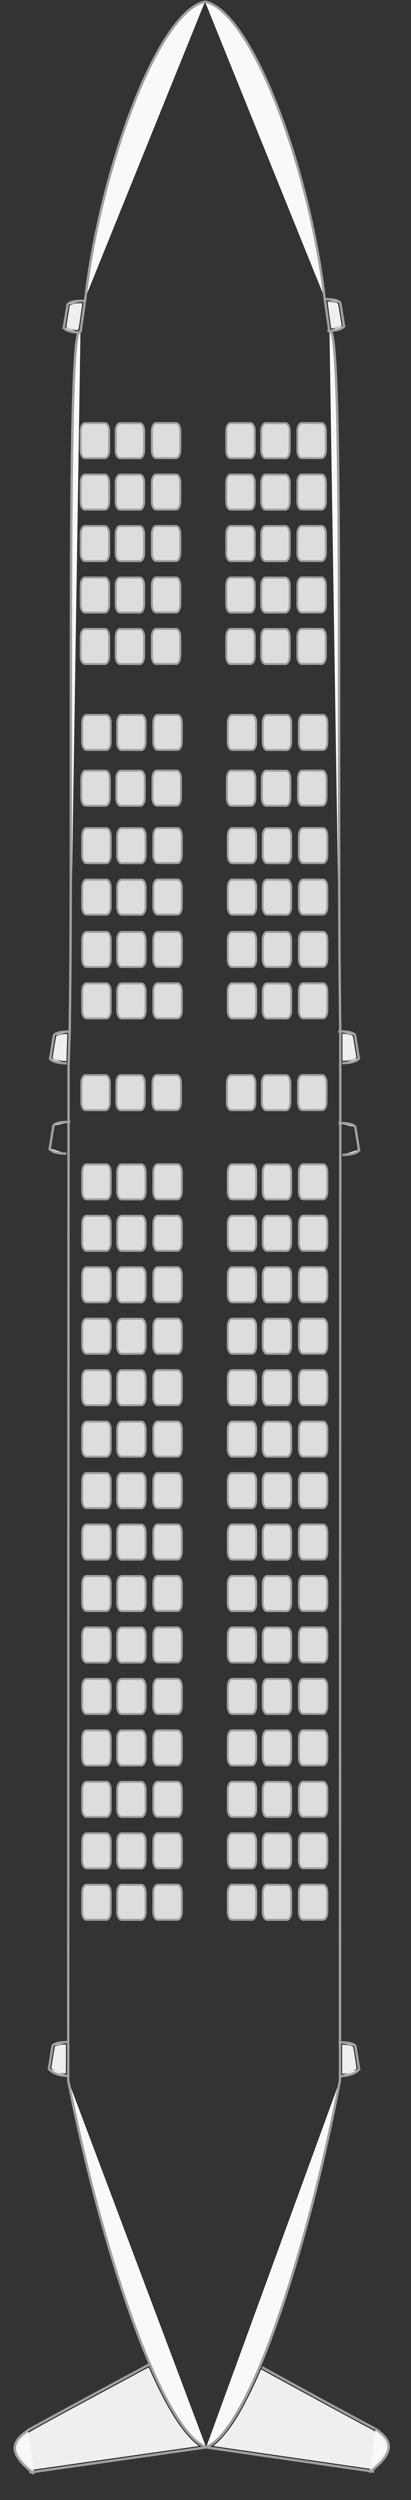 <?xml version="1.0" encoding="UTF-8" standalone="no"?>
<!-- Created with Inkscape (http://www.inkscape.org/) -->

<svg
   xmlns:dc="http://purl.org/dc/elements/1.1/"
   xmlns:cc="http://creativecommons.org/ns#"
   xmlns:rdf="http://www.w3.org/1999/02/22-rdf-syntax-ns#"
   xmlns:svg="http://www.w3.org/2000/svg"
   xmlns="http://www.w3.org/2000/svg"
   xmlns:sodipodi="http://sodipodi.sourceforge.net/DTD/sodipodi-0.dtd"
   xmlns:inkscape="http://www.inkscape.org/namespaces/inkscape"
   version="1.1"
   id="svg4175"
   width="96"
   height="583"
   viewBox="0 0 96 583"
   sodipodi:docname="boeing737.svg"
   inkscape:version="0.92.4 (5da689c313, 2019-01-14)">
  <rect x="0" y="0" width="96" height="583" fill="#333333" stroke="none"/>
  <defs
     id="defs4179" />
  <sodipodi:namedview
     pagecolor="#ffffff"
     bordercolor="#666666"
     borderopacity="1"
     objecttolerance="10"
     gridtolerance="10"
     guidetolerance="10"
     inkscape:pageopacity="0"
     inkscape:pageshadow="2"
     inkscape:window-width="1920"
     inkscape:window-height="1001"
     id="namedview4177"
     showgrid="false"
     inkscape:zoom="5.56"
     inkscape:cx="-7.7408858"
     inkscape:cy="433.65617"
     inkscape:window-x="-9"
     inkscape:window-y="-9"
     inkscape:window-maximized="1"
     inkscape:current-layer="layer3" />
  <g
     inkscape:groupmode="layer"
     id="seats"
     inkscape:label="siedzenia">
    <path
       style="fill:#e6e6e6;fill-opacity:0.95;stroke:#a0a0a0;stroke-width:0.465;stroke-miterlimit:4;stroke-dasharray:none;stroke-opacity:1"
       d="m 20.205,391.517 c -0.551,-7.4e-4 -0.995,0.817 -0.996,1.835 l -0.004,4.492 c -9.2e-4,1.018 0.442,1.837 0.993,1.838 l 4.643,0.007 c 0.551,7.4e-4 0.997,-0.817 0.998,-1.835 l 0.004,-4.492 c 9.2e-4,-1.018 -0.443,-1.837 -0.994,-1.838 z"
       id="path1712" />
    <path
       style="fill:#e6e6e6;fill-opacity:0.95;stroke:#a0a0a0;stroke-width:0.465;stroke-miterlimit:4;stroke-dasharray:none;stroke-opacity:1"
       d="m 28.376,391.528 c -0.551,-7.4e-4 -0.995,0.817 -0.996,1.835 l -0.004,4.492 c -9.3e-4,1.018 0.442,1.837 0.993,1.838 l 4.643,0.007 c 0.551,7.3e-4 0.995,-0.817 0.996,-1.835 l 0.004,-4.492 c 9.2e-4,-1.018 -0.442,-1.837 -0.993,-1.838 z"
       id="path1710" />
    <path
       style="fill:#e6e6e6;fill-opacity:0.95;stroke:#a0a0a0;stroke-width:0.465;stroke-miterlimit:4;stroke-dasharray:none;stroke-opacity:1"
       d="m 36.822,391.503 c -0.551,-7.4e-4 -0.995,0.817 -0.996,1.835 l -0.004,4.492 c -9.3e-4,1.018 0.442,1.837 0.993,1.838 l 4.643,0.007 c 0.551,7.5e-4 0.997,-0.817 0.998,-1.835 l 0.004,-4.492 c 9.2e-4,-1.018 -0.443,-1.837 -0.994,-1.838 z"
       id="path1708" />
    <path
       style="fill:#e6e6e6;fill-opacity:0.95;stroke:#a0a0a0;stroke-width:0.465;stroke-miterlimit:4;stroke-dasharray:none;stroke-opacity:1"
       d="m 20.205,403.517 c -0.551,-7.4e-4 -0.995,0.817 -0.996,1.835 l -0.004,4.492 c -9.2e-4,1.018 0.442,1.837 0.993,1.838 l 4.643,0.007 c 0.551,7.4e-4 0.997,-0.817 0.998,-1.835 l 0.004,-4.492 c 9.2e-4,-1.018 -0.443,-1.837 -0.994,-1.838 z"
       id="path1706" />
    <path
       style="fill:#e6e6e6;fill-opacity:0.95;stroke:#a0a0a0;stroke-width:0.465;stroke-miterlimit:4;stroke-dasharray:none;stroke-opacity:1"
       d="m 28.376,403.528 c -0.551,-7.4e-4 -0.995,0.817 -0.996,1.835 l -0.004,4.492 c -9.3e-4,1.018 0.442,1.837 0.993,1.838 l 4.643,0.007 c 0.551,7.3e-4 0.995,-0.817 0.996,-1.835 l 0.004,-4.492 c 9.2e-4,-1.018 -0.442,-1.837 -0.993,-1.838 z"
       id="path1704" />
    <path
       style="fill:#e6e6e6;fill-opacity:0.95;stroke:#a0a0a0;stroke-width:0.465;stroke-miterlimit:4;stroke-dasharray:none;stroke-opacity:1"
       d="m 36.822,403.503 c -0.551,-7.4e-4 -0.995,0.817 -0.996,1.835 l -0.004,4.492 c -9.3e-4,1.018 0.442,1.837 0.993,1.838 l 4.643,0.007 c 0.551,7.5e-4 0.997,-0.817 0.998,-1.835 l 0.004,-4.492 c 9.2e-4,-1.018 -0.443,-1.837 -0.994,-1.838 z"
       id="path1702" />
    <path
       style="fill:#e6e6e6;fill-opacity:0.95;stroke:#a0a0a0;stroke-width:0.465;stroke-miterlimit:4;stroke-dasharray:none;stroke-opacity:1"
       d="m 20.205,415.517 c -0.551,-7.4e-4 -0.995,0.817 -0.996,1.835 l -0.004,4.492 c -9.2e-4,1.018 0.442,1.837 0.993,1.838 l 4.643,0.007 c 0.551,7.4e-4 0.997,-0.817 0.998,-1.835 l 0.004,-4.492 c 9.2e-4,-1.018 -0.443,-1.837 -0.994,-1.838 z"
       id="path1700" />
    <path
       style="fill:#e6e6e6;fill-opacity:0.95;stroke:#a0a0a0;stroke-width:0.465;stroke-miterlimit:4;stroke-dasharray:none;stroke-opacity:1"
       d="m 28.376,415.528 c -0.551,-7.4e-4 -0.995,0.817 -0.996,1.835 l -0.004,4.492 c -9.3e-4,1.018 0.442,1.837 0.993,1.838 l 4.643,0.007 c 0.551,7.3e-4 0.995,-0.817 0.996,-1.835 l 0.004,-4.492 c 9.2e-4,-1.018 -0.442,-1.837 -0.993,-1.838 z"
       id="path1698" />
    <path
       style="fill:#e6e6e6;fill-opacity:0.95;stroke:#a0a0a0;stroke-width:0.465;stroke-miterlimit:4;stroke-dasharray:none;stroke-opacity:1"
       d="m 36.822,415.503 c -0.551,-7.4e-4 -0.995,0.817 -0.996,1.835 l -0.004,4.492 c -9.3e-4,1.018 0.442,1.837 0.993,1.838 l 4.643,0.007 c 0.551,7.5e-4 0.997,-0.817 0.998,-1.835 l 0.004,-4.492 c 9.2e-4,-1.018 -0.443,-1.837 -0.994,-1.838 z"
       id="path1696" />
    <path
       style="fill:#e6e6e6;fill-opacity:0.95;stroke:#a0a0a0;stroke-width:0.465;stroke-miterlimit:4;stroke-dasharray:none;stroke-opacity:1"
       d="m 20.205,427.517 c -0.551,-7.4e-4 -0.995,0.817 -0.996,1.835 l -0.004,4.492 c -9.2e-4,1.018 0.442,1.837 0.993,1.838 l 4.643,0.007 c 0.551,7.4e-4 0.997,-0.817 0.998,-1.835 l 0.004,-4.492 c 9.2e-4,-1.018 -0.443,-1.837 -0.994,-1.838 z"
       id="path1694" />
    <path
       style="fill:#e6e6e6;fill-opacity:0.95;stroke:#a0a0a0;stroke-width:0.465;stroke-miterlimit:4;stroke-dasharray:none;stroke-opacity:1"
       d="m 28.376,427.528 c -0.551,-7.4e-4 -0.995,0.817 -0.996,1.835 l -0.004,4.492 c -9.3e-4,1.018 0.442,1.837 0.993,1.838 l 4.643,0.007 c 0.551,7.3e-4 0.995,-0.817 0.996,-1.835 l 0.004,-4.492 c 9.2e-4,-1.018 -0.442,-1.837 -0.993,-1.838 z"
       id="path1692" />
    <path
       style="fill:#e6e6e6;fill-opacity:0.95;stroke:#a0a0a0;stroke-width:0.465;stroke-miterlimit:4;stroke-dasharray:none;stroke-opacity:1"
       d="m 36.822,427.503 c -0.551,-7.4e-4 -0.995,0.817 -0.996,1.835 l -0.004,4.492 c -9.3e-4,1.018 0.442,1.837 0.993,1.838 l 4.643,0.007 c 0.551,7.5e-4 0.997,-0.817 0.998,-1.835 l 0.004,-4.492 c 9.2e-4,-1.018 -0.443,-1.837 -0.994,-1.838 z"
       id="path1690" />
    <path
       style="fill:#e6e6e6;fill-opacity:0.95;stroke:#a0a0a0;stroke-width:0.465;stroke-miterlimit:4;stroke-dasharray:none;stroke-opacity:1"
       d="m 20.205,439.517 c -0.551,-7.4e-4 -0.995,0.817 -0.996,1.835 l -0.004,4.492 c -9.2e-4,1.018 0.442,1.837 0.993,1.838 l 4.643,0.007 c 0.551,7.4e-4 0.997,-0.817 0.998,-1.835 l 0.004,-4.492 c 9.2e-4,-1.018 -0.443,-1.837 -0.994,-1.838 z"
       id="path1688" />
    <path
       style="fill:#e6e6e6;fill-opacity:0.95;stroke:#a0a0a0;stroke-width:0.465;stroke-miterlimit:4;stroke-dasharray:none;stroke-opacity:1"
       d="m 28.376,439.528 c -0.551,-7.4e-4 -0.995,0.817 -0.996,1.835 l -0.004,4.492 c -9.3e-4,1.018 0.442,1.837 0.993,1.838 l 4.643,0.007 c 0.551,7.3e-4 0.995,-0.817 0.996,-1.835 l 0.004,-4.492 c 9.2e-4,-1.018 -0.442,-1.837 -0.993,-1.838 z"
       id="path1686" />
    <path
       style="fill:#e6e6e6;fill-opacity:0.95;stroke:#a0a0a0;stroke-width:0.465;stroke-miterlimit:4;stroke-dasharray:none;stroke-opacity:1"
       d="m 36.822,439.503 c -0.551,-7.4e-4 -0.995,0.817 -0.996,1.835 l -0.004,4.492 c -9.3e-4,1.018 0.442,1.837 0.993,1.838 l 4.643,0.007 c 0.551,7.5e-4 0.997,-0.817 0.998,-1.835 l 0.004,-4.492 c 9.2e-4,-1.018 -0.443,-1.837 -0.994,-1.838 z"
       id="path1684" />
    <path
       style="fill:#e6e6e6;fill-opacity:0.95;stroke:#a0a0a0;stroke-width:0.465;stroke-miterlimit:4;stroke-dasharray:none;stroke-opacity:1"
       d="m 20.205,331.517 c -0.551,-7.4e-4 -0.995,0.817 -0.996,1.835 l -0.004,4.492 c -9.2e-4,1.018 0.442,1.837 0.993,1.838 l 4.643,0.007 c 0.551,7.4e-4 0.997,-0.817 0.998,-1.835 l 0.004,-4.492 c 9.2e-4,-1.018 -0.443,-1.837 -0.994,-1.838 z"
       id="path1682" />
    <path
       style="fill:#e6e6e6;fill-opacity:0.95;stroke:#a0a0a0;stroke-width:0.465;stroke-miterlimit:4;stroke-dasharray:none;stroke-opacity:1"
       d="m 28.376,331.528 c -0.551,-7.4e-4 -0.995,0.817 -0.996,1.835 l -0.004,4.492 c -9.3e-4,1.018 0.442,1.837 0.993,1.838 l 4.643,0.007 c 0.551,7.3e-4 0.995,-0.817 0.996,-1.835 l 0.004,-4.492 c 9.2e-4,-1.018 -0.442,-1.837 -0.993,-1.838 z"
       id="path1680" />
    <path
       style="fill:#e6e6e6;fill-opacity:0.95;stroke:#a0a0a0;stroke-width:0.465;stroke-miterlimit:4;stroke-dasharray:none;stroke-opacity:1"
       d="m 36.822,331.503 c -0.551,-7.4e-4 -0.995,0.817 -0.996,1.835 l -0.004,4.492 c -9.3e-4,1.018 0.442,1.837 0.993,1.838 l 4.643,0.007 c 0.551,7.5e-4 0.997,-0.817 0.998,-1.835 l 0.004,-4.492 c 9.2e-4,-1.018 -0.443,-1.837 -0.994,-1.838 z"
       id="path1678" />
    <path
       style="fill:#e6e6e6;fill-opacity:0.95;stroke:#a0a0a0;stroke-width:0.465;stroke-miterlimit:4;stroke-dasharray:none;stroke-opacity:1"
       d="m 20.205,343.517 c -0.551,-7.4e-4 -0.995,0.817 -0.996,1.835 l -0.004,4.492 c -9.2e-4,1.018 0.442,1.837 0.993,1.838 l 4.643,0.007 c 0.551,7.4e-4 0.997,-0.817 0.998,-1.835 l 0.004,-4.492 c 9.2e-4,-1.018 -0.443,-1.837 -0.994,-1.838 z"
       id="path1676" />
    <path
       style="fill:#e6e6e6;fill-opacity:0.95;stroke:#a0a0a0;stroke-width:0.465;stroke-miterlimit:4;stroke-dasharray:none;stroke-opacity:1"
       d="m 28.376,343.528 c -0.551,-7.4e-4 -0.995,0.817 -0.996,1.835 l -0.004,4.492 c -9.3e-4,1.018 0.442,1.837 0.993,1.838 l 4.643,0.007 c 0.551,7.3e-4 0.995,-0.817 0.996,-1.835 l 0.004,-4.492 c 9.2e-4,-1.018 -0.442,-1.837 -0.993,-1.838 z"
       id="path1674" />
    <path
       style="fill:#e6e6e6;fill-opacity:0.95;stroke:#a0a0a0;stroke-width:0.465;stroke-miterlimit:4;stroke-dasharray:none;stroke-opacity:1"
       d="m 36.822,343.503 c -0.551,-7.4e-4 -0.995,0.817 -0.996,1.835 l -0.004,4.492 c -9.3e-4,1.018 0.442,1.837 0.993,1.838 l 4.643,0.007 c 0.551,7.5e-4 0.997,-0.817 0.998,-1.835 l 0.004,-4.492 c 9.2e-4,-1.018 -0.443,-1.837 -0.994,-1.838 z"
       id="path1672" />
    <path
       style="fill:#e6e6e6;fill-opacity:0.95;stroke:#a0a0a0;stroke-width:0.465;stroke-miterlimit:4;stroke-dasharray:none;stroke-opacity:1"
       d="m 20.205,355.517 c -0.551,-7.4e-4 -0.995,0.817 -0.996,1.835 l -0.004,4.492 c -9.2e-4,1.018 0.442,1.837 0.993,1.838 l 4.643,0.007 c 0.551,7.4e-4 0.997,-0.817 0.998,-1.835 l 0.004,-4.492 c 9.2e-4,-1.018 -0.443,-1.837 -0.994,-1.838 z"
       id="path1670" />
    <path
       style="fill:#e6e6e6;fill-opacity:0.95;stroke:#a0a0a0;stroke-width:0.465;stroke-miterlimit:4;stroke-dasharray:none;stroke-opacity:1"
       d="m 28.376,355.528 c -0.551,-7.4e-4 -0.995,0.817 -0.996,1.835 l -0.004,4.492 c -9.3e-4,1.018 0.442,1.837 0.993,1.838 l 4.643,0.007 c 0.551,7.3e-4 0.995,-0.817 0.996,-1.835 l 0.004,-4.492 c 9.2e-4,-1.018 -0.442,-1.837 -0.993,-1.838 z"
       id="path1668" />
    <path
       style="fill:#e6e6e6;fill-opacity:0.95;stroke:#a0a0a0;stroke-width:0.465;stroke-miterlimit:4;stroke-dasharray:none;stroke-opacity:1"
       d="m 36.822,355.503 c -0.551,-7.4e-4 -0.995,0.817 -0.996,1.835 l -0.004,4.492 c -9.3e-4,1.018 0.442,1.837 0.993,1.838 l 4.643,0.007 c 0.551,7.5e-4 0.997,-0.817 0.998,-1.835 l 0.004,-4.492 c 9.2e-4,-1.018 -0.443,-1.837 -0.994,-1.838 z"
       id="path1666" />
    <path
       style="fill:#e6e6e6;fill-opacity:0.95;stroke:#a0a0a0;stroke-width:0.465;stroke-miterlimit:4;stroke-dasharray:none;stroke-opacity:1"
       d="m 20.205,367.517 c -0.551,-7.4e-4 -0.995,0.817 -0.996,1.835 l -0.004,4.492 c -9.2e-4,1.018 0.442,1.837 0.993,1.838 l 4.643,0.007 c 0.551,7.4e-4 0.997,-0.817 0.998,-1.835 l 0.004,-4.492 c 9.2e-4,-1.018 -0.443,-1.837 -0.994,-1.838 z"
       id="path1664" />
    <path
       style="fill:#e6e6e6;fill-opacity:0.95;stroke:#a0a0a0;stroke-width:0.465;stroke-miterlimit:4;stroke-dasharray:none;stroke-opacity:1"
       d="m 28.376,367.528 c -0.551,-7.4e-4 -0.995,0.817 -0.996,1.835 l -0.004,4.492 c -9.3e-4,1.018 0.442,1.837 0.993,1.838 l 4.643,0.007 c 0.551,7.3e-4 0.995,-0.817 0.996,-1.835 l 0.004,-4.492 c 9.2e-4,-1.018 -0.442,-1.837 -0.993,-1.838 z"
       id="path1662" />
    <path
       style="fill:#e6e6e6;fill-opacity:0.95;stroke:#a0a0a0;stroke-width:0.465;stroke-miterlimit:4;stroke-dasharray:none;stroke-opacity:1"
       d="m 36.822,367.503 c -0.551,-7.4e-4 -0.995,0.817 -0.996,1.835 l -0.004,4.492 c -9.3e-4,1.018 0.442,1.837 0.993,1.838 l 4.643,0.007 c 0.551,7.5e-4 0.997,-0.817 0.998,-1.835 l 0.004,-4.492 c 9.2e-4,-1.018 -0.443,-1.837 -0.994,-1.838 z"
       id="path1660" />
    <path
       style="fill:#e6e6e6;fill-opacity:0.95;stroke:#a0a0a0;stroke-width:0.465;stroke-miterlimit:4;stroke-dasharray:none;stroke-opacity:1"
       d="m 20.205,379.517 c -0.551,-7.4e-4 -0.995,0.817 -0.996,1.835 l -0.004,4.492 c -9.2e-4,1.018 0.442,1.837 0.993,1.838 l 4.643,0.007 c 0.551,7.4e-4 0.997,-0.817 0.998,-1.835 l 0.004,-4.492 c 9.2e-4,-1.018 -0.443,-1.837 -0.994,-1.838 z"
       id="path1658" />
    <path
       style="fill:#e6e6e6;fill-opacity:0.95;stroke:#a0a0a0;stroke-width:0.465;stroke-miterlimit:4;stroke-dasharray:none;stroke-opacity:1"
       d="m 28.376,379.528 c -0.551,-7.4e-4 -0.995,0.817 -0.996,1.835 l -0.004,4.492 c -9.3e-4,1.018 0.442,1.837 0.993,1.838 l 4.643,0.007 c 0.551,7.3e-4 0.995,-0.817 0.996,-1.835 l 0.004,-4.492 c 9.2e-4,-1.018 -0.442,-1.837 -0.993,-1.838 z"
       id="path1656" />
    <path
       style="fill:#e6e6e6;fill-opacity:0.95;stroke:#a0a0a0;stroke-width:0.465;stroke-miterlimit:4;stroke-dasharray:none;stroke-opacity:1"
       d="m 36.822,379.503 c -0.551,-7.4e-4 -0.995,0.817 -0.996,1.835 l -0.004,4.492 c -9.3e-4,1.018 0.442,1.837 0.993,1.838 l 4.643,0.007 c 0.551,7.5e-4 0.997,-0.817 0.998,-1.835 l 0.004,-4.492 c 9.2e-4,-1.018 -0.443,-1.837 -0.994,-1.838 z"
       id="path1654" />
    <path
       style="fill:#e6e6e6;fill-opacity:0.95;stroke:#a0a0a0;stroke-width:0.465;stroke-miterlimit:4;stroke-dasharray:none;stroke-opacity:1"
       d="m 20.205,166.717 c -0.551,-7.4e-4 -0.995,0.817 -0.996,1.835 l -0.004,4.492 c -9.2e-4,1.018 0.442,1.837 0.993,1.838 l 4.643,0.007 c 0.551,7.4e-4 0.997,-0.817 0.998,-1.835 l 0.004,-4.492 c 9.2e-4,-1.018 -0.443,-1.837 -0.994,-1.838 z"
       id="path1622" />
    <path
       style="fill:#e6e6e6;fill-opacity:0.95;stroke:#a0a0a0;stroke-width:0.465;stroke-miterlimit:4;stroke-dasharray:none;stroke-opacity:1"
       d="m 28.376,166.728 c -0.551,-7.4e-4 -0.995,0.817 -0.996,1.835 l -0.004,4.492 c -9.3e-4,1.018 0.442,1.837 0.993,1.838 l 4.643,0.007 c 0.551,7.3e-4 0.995,-0.817 0.996,-1.835 l 0.004,-4.492 c 9.2e-4,-1.018 -0.442,-1.837 -0.993,-1.838 z"
       id="path1620" />
    <path
       style="fill:#e6e6e6;fill-opacity:0.95;stroke:#a0a0a0;stroke-width:0.465;stroke-miterlimit:4;stroke-dasharray:none;stroke-opacity:1"
       d="m 36.822,166.703 c -0.551,-7.4e-4 -0.995,0.817 -0.996,1.835 l -0.004,4.492 c -9.3e-4,1.018 0.442,1.837 0.993,1.838 l 4.643,0.007 c 0.551,7.5e-4 0.997,-0.817 0.998,-1.835 l 0.004,-4.492 c 9.2e-4,-1.018 -0.443,-1.837 -0.994,-1.838 z"
       id="path1618" />
    <path
       style="fill:#e6e6e6;fill-opacity:0.95;stroke:#a0a0a0;stroke-width:0.465;stroke-miterlimit:4;stroke-dasharray:none;stroke-opacity:1"
       d="m 20.005,179.717 c -0.551,-7.4e-4 -0.995,0.817 -0.996,1.835 l -0.004,4.492 c -9.2e-4,1.018 0.442,1.837 0.993,1.838 l 4.643,0.007 c 0.551,7.4e-4 0.997,-0.817 0.998,-1.835 l 0.004,-4.492 c 9.2e-4,-1.018 -0.443,-1.837 -0.994,-1.838 z"
       id="path1616" />
    <path
       style="fill:#e6e6e6;fill-opacity:0.95;stroke:#a0a0a0;stroke-width:0.465;stroke-miterlimit:4;stroke-dasharray:none;stroke-opacity:1"
       d="m 28.176,179.728 c -0.551,-7.4e-4 -0.995,0.817 -0.996,1.835 l -0.004,4.492 c -9.3e-4,1.018 0.442,1.837 0.993,1.838 l 4.643,0.007 c 0.551,7.3e-4 0.995,-0.817 0.996,-1.835 l 0.004,-4.492 c 9.2e-4,-1.018 -0.442,-1.837 -0.993,-1.838 z"
       id="path1614" />
    <path
       style="fill:#e6e6e6;fill-opacity:0.95;stroke:#a0a0a0;stroke-width:0.465;stroke-miterlimit:4;stroke-dasharray:none;stroke-opacity:1"
       d="m 36.622,179.703 c -0.551,-7.4e-4 -0.995,0.817 -0.996,1.835 l -0.004,4.492 c -9.3e-4,1.018 0.442,1.837 0.993,1.838 l 4.643,0.007 c 0.551,7.5e-4 0.997,-0.817 0.998,-1.835 l 0.004,-4.492 c 9.2e-4,-1.018 -0.443,-1.837 -0.994,-1.838 z"
       id="path1612" />
    <path
       style="fill:#e6e6e6;fill-opacity:0.95;stroke:#a0a0a0;stroke-width:0.465;stroke-miterlimit:4;stroke-dasharray:none;stroke-opacity:1"
       d="m 20.205,193.117 c -0.551,-7.4e-4 -0.995,0.817 -0.996,1.835 l -0.004,4.492 c -9.2e-4,1.018 0.442,1.837 0.993,1.838 l 4.643,0.007 c 0.551,7.4e-4 0.997,-0.817 0.998,-1.835 l 0.004,-4.492 c 9.2e-4,-1.018 -0.443,-1.837 -0.994,-1.838 z"
       id="path1610" />
    <path
       style="fill:#e6e6e6;fill-opacity:0.95;stroke:#a0a0a0;stroke-width:0.465;stroke-miterlimit:4;stroke-dasharray:none;stroke-opacity:1"
       d="m 28.376,193.128 c -0.551,-7.4e-4 -0.995,0.817 -0.996,1.835 l -0.004,4.492 c -9.3e-4,1.018 0.442,1.837 0.993,1.838 l 4.643,0.007 c 0.551,7.3e-4 0.995,-0.817 0.996,-1.835 l 0.004,-4.492 c 9.2e-4,-1.018 -0.442,-1.837 -0.993,-1.838 z"
       id="path1608" />
    <path
       style="fill:#e6e6e6;fill-opacity:0.95;stroke:#a0a0a0;stroke-width:0.465;stroke-miterlimit:4;stroke-dasharray:none;stroke-opacity:1"
       d="m 36.822,193.103 c -0.551,-7.4e-4 -0.995,0.817 -0.996,1.835 l -0.004,4.492 c -9.3e-4,1.018 0.442,1.837 0.993,1.838 l 4.643,0.007 c 0.551,7.5e-4 0.997,-0.817 0.998,-1.835 l 0.004,-4.492 c 9.2e-4,-1.018 -0.443,-1.837 -0.994,-1.838 z"
       id="path1606" />
    <path
       style="fill:#e6e6e6;fill-opacity:0.95;stroke:#a0a0a0;stroke-width:0.465;stroke-miterlimit:4;stroke-dasharray:none;stroke-opacity:1"
       d="m 20.205,205.117 c -0.551,-7.4e-4 -0.995,0.817 -0.996,1.835 l -0.004,4.492 c -9.2e-4,1.018 0.442,1.837 0.993,1.838 l 4.643,0.007 c 0.551,7.4e-4 0.997,-0.817 0.998,-1.835 l 0.004,-4.492 c 9.2e-4,-1.018 -0.443,-1.837 -0.994,-1.838 z"
       id="path1604" />
    <path
       style="fill:#e6e6e6;fill-opacity:0.95;stroke:#a0a0a0;stroke-width:0.465;stroke-miterlimit:4;stroke-dasharray:none;stroke-opacity:1"
       d="m 28.376,205.128 c -0.551,-7.4e-4 -0.995,0.817 -0.996,1.835 l -0.004,4.492 c -9.3e-4,1.018 0.442,1.837 0.993,1.838 l 4.643,0.007 c 0.551,7.3e-4 0.995,-0.817 0.996,-1.835 l 0.004,-4.492 c 9.2e-4,-1.018 -0.442,-1.837 -0.993,-1.838 z"
       id="path1602" />
    <path
       style="fill:#e6e6e6;fill-opacity:0.95;stroke:#a0a0a0;stroke-width:0.465;stroke-miterlimit:4;stroke-dasharray:none;stroke-opacity:1"
       d="m 36.822,205.103 c -0.551,-7.4e-4 -0.995,0.817 -0.996,1.835 l -0.004,4.492 c -9.3e-4,1.018 0.442,1.837 0.993,1.838 l 4.643,0.007 c 0.551,7.5e-4 0.997,-0.817 0.998,-1.835 l 0.004,-4.492 c 9.2e-4,-1.018 -0.443,-1.837 -0.994,-1.838 z"
       id="path1600" />
    <path
       style="fill:#e6e6e6;fill-opacity:0.95;stroke:#a0a0a0;stroke-width:0.465;stroke-miterlimit:4;stroke-dasharray:none;stroke-opacity:1"
       d="m 20.205,217.317 c -0.551,-7.4e-4 -0.995,0.817 -0.996,1.835 l -0.004,4.492 c -9.2e-4,1.018 0.442,1.837 0.993,1.838 l 4.643,0.007 c 0.551,7.4e-4 0.997,-0.817 0.998,-1.835 l 0.004,-4.492 c 9.2e-4,-1.018 -0.443,-1.837 -0.994,-1.838 z"
       id="path1598" />
    <path
       style="fill:#e6e6e6;fill-opacity:0.95;stroke:#a0a0a0;stroke-width:0.465;stroke-miterlimit:4;stroke-dasharray:none;stroke-opacity:1"
       d="m 28.376,217.328 c -0.551,-7.4e-4 -0.995,0.817 -0.996,1.835 l -0.004,4.492 c -9.3e-4,1.018 0.442,1.837 0.993,1.838 l 4.643,0.007 c 0.551,7.3e-4 0.995,-0.817 0.996,-1.835 l 0.004,-4.492 c 9.2e-4,-1.018 -0.442,-1.837 -0.993,-1.838 z"
       id="path1596" />
    <path
       style="fill:#e6e6e6;fill-opacity:0.95;stroke:#a0a0a0;stroke-width:0.465;stroke-miterlimit:4;stroke-dasharray:none;stroke-opacity:1"
       d="m 36.822,217.303 c -0.551,-7.4e-4 -0.995,0.817 -0.996,1.835 l -0.004,4.492 c -9.3e-4,1.018 0.442,1.837 0.993,1.838 l 4.643,0.007 c 0.551,7.5e-4 0.997,-0.817 0.998,-1.835 l 0.004,-4.492 c 9.2e-4,-1.018 -0.443,-1.837 -0.994,-1.838 z"
       id="path1594" />
    <path
       style="fill:#e6e6e6;fill-opacity:0.95;stroke:#a0a0a0;stroke-width:0.465;stroke-miterlimit:4;stroke-dasharray:none;stroke-opacity:1"
       d="m 20.205,229.317 c -0.551,-7.4e-4 -0.995,0.817 -0.996,1.835 l -0.004,4.492 c -9.2e-4,1.018 0.442,1.837 0.993,1.838 l 4.643,0.007 c 0.551,7.4e-4 0.997,-0.817 0.998,-1.835 l 0.004,-4.492 c 9.2e-4,-1.018 -0.443,-1.837 -0.994,-1.838 z"
       id="path1592" />
    <path
       style="fill:#e6e6e6;fill-opacity:0.95;stroke:#a0a0a0;stroke-width:0.465;stroke-miterlimit:4;stroke-dasharray:none;stroke-opacity:1"
       d="m 28.376,229.328 c -0.551,-7.4e-4 -0.995,0.817 -0.996,1.835 l -0.004,4.492 c -9.3e-4,1.018 0.442,1.837 0.993,1.838 l 4.643,0.007 c 0.551,7.3e-4 0.995,-0.817 0.996,-1.835 l 0.004,-4.492 c 9.2e-4,-1.018 -0.442,-1.837 -0.993,-1.838 z"
       id="path1590" />
    <path
       style="fill:#e6e6e6;fill-opacity:0.95;stroke:#a0a0a0;stroke-width:0.465;stroke-miterlimit:4;stroke-dasharray:none;stroke-opacity:1"
       d="m 36.822,229.303 c -0.551,-7.4e-4 -0.995,0.817 -0.996,1.835 l -0.004,4.492 c -9.3e-4,1.018 0.442,1.837 0.993,1.838 l 4.643,0.007 c 0.551,7.5e-4 0.997,-0.817 0.998,-1.835 l 0.004,-4.492 c 9.2e-4,-1.018 -0.443,-1.837 -0.994,-1.838 z"
       id="path1588" />
    <path
       style="fill:#e6e6e6;fill-opacity:0.95;stroke:#a0a0a0;stroke-width:0.465;stroke-miterlimit:4;stroke-dasharray:none;stroke-opacity:1"
       d="m 20.005,250.717 c -0.551,-7.4e-4 -0.995,0.817 -0.996,1.835 l -0.004,4.492 c -9.2e-4,1.018 0.442,1.837 0.993,1.838 l 4.643,0.007 c 0.551,7.4e-4 0.997,-0.817 0.998,-1.835 l 0.004,-4.492 c 9.2e-4,-1.018 -0.443,-1.837 -0.994,-1.838 z"
       id="path1586" />
    <path
       style="fill:#e6e6e6;fill-opacity:0.95;stroke:#a0a0a0;stroke-width:0.465;stroke-miterlimit:4;stroke-dasharray:none;stroke-opacity:1"
       d="m 28.176,250.728 c -0.551,-7.4e-4 -0.995,0.817 -0.996,1.835 l -0.004,4.492 c -9.3e-4,1.018 0.442,1.837 0.993,1.838 l 4.643,0.007 c 0.551,7.3e-4 0.995,-0.817 0.996,-1.835 l 0.004,-4.492 c 9.2e-4,-1.018 -0.442,-1.837 -0.993,-1.838 z"
       id="path1584" />
    <path
       style="fill:#e6e6e6;fill-opacity:0.95;stroke:#a0a0a0;stroke-width:0.465;stroke-miterlimit:4;stroke-dasharray:none;stroke-opacity:1"
       d="m 36.622,250.703 c -0.551,-7.4e-4 -0.995,0.817 -0.996,1.835 l -0.004,4.492 c -9.3e-4,1.018 0.442,1.837 0.993,1.838 l 4.643,0.007 c 0.551,7.5e-4 0.997,-0.817 0.998,-1.835 l 0.004,-4.492 c 9.2e-4,-1.018 -0.443,-1.837 -0.994,-1.838 z"
       id="path1582" />
    <path
       style="fill:#e6e6e6;fill-opacity:0.95;stroke:#a0a0a0;stroke-width:0.465;stroke-miterlimit:4;stroke-dasharray:none;stroke-opacity:1"
       d="m 20.205,271.517 c -0.551,-7.4e-4 -0.995,0.817 -0.996,1.835 l -0.004,4.492 c -9.2e-4,1.018 0.442,1.837 0.993,1.838 l 4.643,0.007 c 0.551,7.4e-4 0.997,-0.817 0.998,-1.835 l 0.004,-4.492 c 9.2e-4,-1.018 -0.443,-1.837 -0.994,-1.838 z"
       id="path1580" />
    <path
       style="fill:#e6e6e6;fill-opacity:0.95;stroke:#a0a0a0;stroke-width:0.465;stroke-miterlimit:4;stroke-dasharray:none;stroke-opacity:1"
       d="m 28.376,271.528 c -0.551,-7.4e-4 -0.995,0.817 -0.996,1.835 l -0.004,4.492 c -9.3e-4,1.018 0.442,1.837 0.993,1.838 l 4.643,0.007 c 0.551,7.3e-4 0.995,-0.817 0.996,-1.835 l 0.004,-4.492 c 9.2e-4,-1.018 -0.442,-1.837 -0.993,-1.838 z"
       id="path1578" />
    <path
       style="fill:#e6e6e6;fill-opacity:0.95;stroke:#a0a0a0;stroke-width:0.465;stroke-miterlimit:4;stroke-dasharray:none;stroke-opacity:1"
       d="m 36.822,271.503 c -0.551,-7.4e-4 -0.995,0.817 -0.996,1.835 l -0.004,4.492 c -9.3e-4,1.018 0.442,1.837 0.993,1.838 l 4.643,0.007 c 0.551,7.5e-4 0.997,-0.817 0.998,-1.835 l 0.004,-4.492 c 9.2e-4,-1.018 -0.443,-1.837 -0.994,-1.838 z"
       id="path1576" />
    <path
       style="fill:#e6e6e6;fill-opacity:0.95;stroke:#a0a0a0;stroke-width:0.465;stroke-miterlimit:4;stroke-dasharray:none;stroke-opacity:1"
       d="m 20.205,283.517 c -0.551,-7.4e-4 -0.995,0.817 -0.996,1.835 l -0.004,4.492 c -9.2e-4,1.018 0.442,1.837 0.993,1.838 l 4.643,0.007 c 0.551,7.4e-4 0.997,-0.817 0.998,-1.835 l 0.004,-4.492 c 9.2e-4,-1.018 -0.443,-1.837 -0.994,-1.838 z"
       id="path1574" />
    <path
       style="fill:#e6e6e6;fill-opacity:0.95;stroke:#a0a0a0;stroke-width:0.465;stroke-miterlimit:4;stroke-dasharray:none;stroke-opacity:1"
       d="m 28.376,283.528 c -0.551,-7.4e-4 -0.995,0.817 -0.996,1.835 l -0.004,4.492 c -9.3e-4,1.018 0.442,1.837 0.993,1.838 l 4.643,0.007 c 0.551,7.3e-4 0.995,-0.817 0.996,-1.835 l 0.004,-4.492 c 9.2e-4,-1.018 -0.442,-1.837 -0.993,-1.838 z"
       id="path1572" />
    <path
       style="fill:#e6e6e6;fill-opacity:0.95;stroke:#a0a0a0;stroke-width:0.465;stroke-miterlimit:4;stroke-dasharray:none;stroke-opacity:1"
       d="m 36.822,283.503 c -0.551,-7.4e-4 -0.995,0.817 -0.996,1.835 l -0.004,4.492 c -9.3e-4,1.018 0.442,1.837 0.993,1.838 l 4.643,0.007 c 0.551,7.5e-4 0.997,-0.817 0.998,-1.835 l 0.004,-4.492 c 9.2e-4,-1.018 -0.443,-1.837 -0.994,-1.838 z"
       id="path1570" />
    <path
       style="fill:#e6e6e6;fill-opacity:0.95;stroke:#a0a0a0;stroke-width:0.465;stroke-miterlimit:4;stroke-dasharray:none;stroke-opacity:1"
       d="m 20.205,295.517 c -0.551,-7.4e-4 -0.995,0.817 -0.996,1.835 l -0.004,4.492 c -9.2e-4,1.018 0.442,1.837 0.993,1.838 l 4.643,0.007 c 0.551,7.4e-4 0.997,-0.817 0.998,-1.835 l 0.004,-4.492 c 9.2e-4,-1.018 -0.443,-1.837 -0.994,-1.838 z"
       id="path1568" />
    <path
       style="fill:#e6e6e6;fill-opacity:0.95;stroke:#a0a0a0;stroke-width:0.465;stroke-miterlimit:4;stroke-dasharray:none;stroke-opacity:1"
       d="m 28.376,295.528 c -0.551,-7.4e-4 -0.995,0.817 -0.996,1.835 l -0.004,4.492 c -9.3e-4,1.018 0.442,1.837 0.993,1.838 l 4.643,0.007 c 0.551,7.3e-4 0.995,-0.817 0.996,-1.835 l 0.004,-4.492 c 9.2e-4,-1.018 -0.442,-1.837 -0.993,-1.838 z"
       id="path1566" />
    <path
       style="fill:#e6e6e6;fill-opacity:0.95;stroke:#a0a0a0;stroke-width:0.465;stroke-miterlimit:4;stroke-dasharray:none;stroke-opacity:1"
       d="m 36.822,295.503 c -0.551,-7.4e-4 -0.995,0.817 -0.996,1.835 l -0.004,4.492 c -9.3e-4,1.018 0.442,1.837 0.993,1.838 l 4.643,0.007 c 0.551,7.5e-4 0.997,-0.817 0.998,-1.835 l 0.004,-4.492 c 9.2e-4,-1.018 -0.443,-1.837 -0.994,-1.838 z"
       id="path1564" />
    <path
       style="fill:#e6e6e6;fill-opacity:0.95;stroke:#a0a0a0;stroke-width:0.465;stroke-miterlimit:4;stroke-dasharray:none;stroke-opacity:1"
       d="m 20.205,307.517 c -0.551,-7.4e-4 -0.995,0.817 -0.996,1.835 l -0.004,4.492 c -9.2e-4,1.018 0.442,1.837 0.993,1.838 l 4.643,0.007 c 0.551,7.4e-4 0.997,-0.817 0.998,-1.835 l 0.004,-4.492 c 9.2e-4,-1.018 -0.443,-1.837 -0.994,-1.838 z"
       id="path1562" />
    <path
       style="fill:#e6e6e6;fill-opacity:0.95;stroke:#a0a0a0;stroke-width:0.465;stroke-miterlimit:4;stroke-dasharray:none;stroke-opacity:1"
       d="m 28.376,307.528 c -0.551,-7.4e-4 -0.995,0.817 -0.996,1.835 l -0.004,4.492 c -9.3e-4,1.018 0.442,1.837 0.993,1.838 l 4.643,0.007 c 0.551,7.3e-4 0.995,-0.817 0.996,-1.835 l 0.004,-4.492 c 9.2e-4,-1.018 -0.442,-1.837 -0.993,-1.838 z"
       id="path1560" />
    <path
       style="fill:#e6e6e6;fill-opacity:0.95;stroke:#a0a0a0;stroke-width:0.465;stroke-miterlimit:4;stroke-dasharray:none;stroke-opacity:1"
       d="m 36.822,307.503 c -0.551,-7.4e-4 -0.995,0.817 -0.996,1.835 l -0.004,4.492 c -9.3e-4,1.018 0.442,1.837 0.993,1.838 l 4.643,0.007 c 0.551,7.5e-4 0.997,-0.817 0.998,-1.835 l 0.004,-4.492 c 9.2e-4,-1.018 -0.443,-1.837 -0.994,-1.838 z"
       id="path1558" />
    <path
       style="fill:#e6e6e6;fill-opacity:0.95;stroke:#a0a0a0;stroke-width:0.465;stroke-miterlimit:4;stroke-dasharray:none;stroke-opacity:1"
       d="m 20.205,319.517 c -0.551,-7.4e-4 -0.995,0.817 -0.996,1.835 l -0.004,4.492 c -9.2e-4,1.018 0.442,1.837 0.993,1.838 l 4.643,0.007 c 0.551,7.4e-4 0.997,-0.817 0.998,-1.835 l 0.004,-4.492 c 9.2e-4,-1.018 -0.443,-1.837 -0.994,-1.838 z"
       id="path1556" />
    <path
       style="fill:#e6e6e6;fill-opacity:0.95;stroke:#a0a0a0;stroke-width:0.465;stroke-miterlimit:4;stroke-dasharray:none;stroke-opacity:1"
       d="m 28.376,319.528 c -0.551,-7.4e-4 -0.995,0.817 -0.996,1.835 l -0.004,4.492 c -9.3e-4,1.018 0.442,1.837 0.993,1.838 l 4.643,0.007 c 0.551,7.3e-4 0.995,-0.817 0.996,-1.835 l 0.004,-4.492 c 9.2e-4,-1.018 -0.442,-1.837 -0.993,-1.838 z"
       id="path1554" />
    <path
       style="fill:#e6e6e6;fill-opacity:0.95;stroke:#a0a0a0;stroke-width:0.465;stroke-miterlimit:4;stroke-dasharray:none;stroke-opacity:1"
       d="m 36.822,319.503 c -0.551,-7.4e-4 -0.995,0.817 -0.996,1.835 l -0.004,4.492 c -9.3e-4,1.018 0.442,1.837 0.993,1.838 l 4.643,0.007 c 0.551,7.5e-4 0.997,-0.817 0.998,-1.835 l 0.004,-4.492 c 9.2e-4,-1.018 -0.443,-1.837 -0.994,-1.838 z"
       id="path992-7" />
    <path
       style="fill:#e6e6e6;fill-opacity:0.95;stroke:#a0a0a0;stroke-width:0.465;stroke-miterlimit:4;stroke-dasharray:none;stroke-opacity:1"
       d="m 54.205,391.517 c -0.551,-7.4e-4 -0.995,0.817 -0.996,1.835 l -0.004,4.492 c -9.2e-4,1.018 0.442,1.837 0.993,1.838 l 4.643,0.007 c 0.551,7.4e-4 0.997,-0.817 0.998,-1.835 l 0.004,-4.492 c 9.2e-4,-1.018 -0.443,-1.837 -0.994,-1.838 z"
       id="path1550" />
    <path
       style="fill:#e6e6e6;fill-opacity:0.95;stroke:#a0a0a0;stroke-width:0.465;stroke-miterlimit:4;stroke-dasharray:none;stroke-opacity:1"
       d="m 62.376,391.528 c -0.551,-7.4e-4 -0.995,0.817 -0.996,1.835 l -0.004,4.492 c -9.3e-4,1.018 0.442,1.837 0.993,1.838 l 4.643,0.007 c 0.551,7.3e-4 0.995,-0.817 0.996,-1.835 l 0.004,-4.492 c 9.2e-4,-1.018 -0.442,-1.837 -0.993,-1.838 z"
       id="path1548" />
    <path
       style="fill:#e6e6e6;fill-opacity:0.95;stroke:#a0a0a0;stroke-width:0.465;stroke-miterlimit:4;stroke-dasharray:none;stroke-opacity:1"
       d="m 70.822,391.503 c -0.551,-7.4e-4 -0.995,0.817 -0.996,1.835 l -0.004,4.492 c -9.3e-4,1.018 0.442,1.837 0.993,1.838 l 4.643,0.007 c 0.551,7.6e-4 0.997,-0.817 0.998,-1.835 l 0.004,-4.492 c 9.2e-4,-1.018 -0.443,-1.837 -0.994,-1.838 z"
       id="path1546" />
    <path
       style="fill:#e6e6e6;fill-opacity:0.95;stroke:#a0a0a0;stroke-width:0.465;stroke-miterlimit:4;stroke-dasharray:none;stroke-opacity:1"
       d="m 54.205,403.517 c -0.551,-7.4e-4 -0.995,0.817 -0.996,1.835 l -0.004,4.492 c -9.2e-4,1.018 0.442,1.837 0.993,1.838 l 4.643,0.007 c 0.551,7.4e-4 0.997,-0.817 0.998,-1.835 l 0.004,-4.492 c 9.2e-4,-1.018 -0.443,-1.837 -0.994,-1.838 z"
       id="path1544" />
    <path
       style="fill:#e6e6e6;fill-opacity:0.95;stroke:#a0a0a0;stroke-width:0.465;stroke-miterlimit:4;stroke-dasharray:none;stroke-opacity:1"
       d="m 62.376,403.528 c -0.551,-7.4e-4 -0.995,0.817 -0.996,1.835 l -0.004,4.492 c -9.3e-4,1.018 0.442,1.837 0.993,1.838 l 4.643,0.007 c 0.551,7.3e-4 0.995,-0.817 0.996,-1.835 l 0.004,-4.492 c 9.2e-4,-1.018 -0.442,-1.837 -0.993,-1.838 z"
       id="path1542" />
    <path
       style="fill:#e6e6e6;fill-opacity:0.95;stroke:#a0a0a0;stroke-width:0.465;stroke-miterlimit:4;stroke-dasharray:none;stroke-opacity:1"
       d="m 70.822,403.503 c -0.551,-7.4e-4 -0.995,0.817 -0.996,1.835 l -0.004,4.492 c -9.3e-4,1.018 0.442,1.837 0.993,1.838 l 4.643,0.007 c 0.551,7.6e-4 0.997,-0.817 0.998,-1.835 l 0.004,-4.492 c 9.2e-4,-1.018 -0.443,-1.837 -0.994,-1.838 z"
       id="path1540" />
    <path
       style="fill:#e6e6e6;fill-opacity:0.95;stroke:#a0a0a0;stroke-width:0.465;stroke-miterlimit:4;stroke-dasharray:none;stroke-opacity:1"
       d="m 54.205,415.517 c -0.551,-7.4e-4 -0.995,0.817 -0.996,1.835 l -0.004,4.492 c -9.2e-4,1.018 0.442,1.837 0.993,1.838 l 4.643,0.007 c 0.551,7.4e-4 0.997,-0.817 0.998,-1.835 l 0.004,-4.492 c 9.2e-4,-1.018 -0.443,-1.837 -0.994,-1.838 z"
       id="path1538" />
    <path
       style="fill:#e6e6e6;fill-opacity:0.95;stroke:#a0a0a0;stroke-width:0.465;stroke-miterlimit:4;stroke-dasharray:none;stroke-opacity:1"
       d="m 62.376,415.528 c -0.551,-7.4e-4 -0.995,0.817 -0.996,1.835 l -0.004,4.492 c -9.3e-4,1.018 0.442,1.837 0.993,1.838 l 4.643,0.007 c 0.551,7.3e-4 0.995,-0.817 0.996,-1.835 l 0.004,-4.492 c 9.2e-4,-1.018 -0.442,-1.837 -0.993,-1.838 z"
       id="path1536" />
    <path
       style="fill:#e6e6e6;fill-opacity:0.95;stroke:#a0a0a0;stroke-width:0.465;stroke-miterlimit:4;stroke-dasharray:none;stroke-opacity:1"
       d="m 70.822,415.503 c -0.551,-7.4e-4 -0.995,0.817 -0.996,1.835 l -0.004,4.492 c -9.3e-4,1.018 0.442,1.837 0.993,1.838 l 4.643,0.007 c 0.551,7.6e-4 0.997,-0.817 0.998,-1.835 l 0.004,-4.492 c 9.2e-4,-1.018 -0.443,-1.837 -0.994,-1.838 z"
       id="path1534" />
    <path
       style="fill:#e6e6e6;fill-opacity:0.95;stroke:#a0a0a0;stroke-width:0.465;stroke-miterlimit:4;stroke-dasharray:none;stroke-opacity:1"
       d="m 54.205,427.517 c -0.551,-7.4e-4 -0.995,0.817 -0.996,1.835 l -0.004,4.492 c -9.2e-4,1.018 0.442,1.837 0.993,1.838 l 4.643,0.007 c 0.551,7.4e-4 0.997,-0.817 0.998,-1.835 l 0.004,-4.492 c 9.2e-4,-1.018 -0.443,-1.837 -0.994,-1.838 z"
       id="path1532" />
    <path
       style="fill:#e6e6e6;fill-opacity:0.95;stroke:#a0a0a0;stroke-width:0.465;stroke-miterlimit:4;stroke-dasharray:none;stroke-opacity:1"
       d="m 62.376,427.528 c -0.551,-7.4e-4 -0.995,0.817 -0.996,1.835 l -0.004,4.492 c -9.3e-4,1.018 0.442,1.837 0.993,1.838 l 4.643,0.007 c 0.551,7.3e-4 0.995,-0.817 0.996,-1.835 l 0.004,-4.492 c 9.2e-4,-1.018 -0.442,-1.837 -0.993,-1.838 z"
       id="path1530" />
    <path
       style="fill:#e6e6e6;fill-opacity:0.95;stroke:#a0a0a0;stroke-width:0.465;stroke-miterlimit:4;stroke-dasharray:none;stroke-opacity:1"
       d="m 70.822,427.503 c -0.551,-7.4e-4 -0.995,0.817 -0.996,1.835 l -0.004,4.492 c -9.3e-4,1.018 0.442,1.837 0.993,1.838 l 4.643,0.007 c 0.551,7.5e-4 0.997,-0.817 0.998,-1.835 l 0.004,-4.492 c 9.2e-4,-1.018 -0.443,-1.837 -0.994,-1.838 z"
       id="path1528" />
    <path
       style="fill:#e6e6e6;fill-opacity:0.95;stroke:#a0a0a0;stroke-width:0.465;stroke-miterlimit:4;stroke-dasharray:none;stroke-opacity:1"
       d="m 54.205,439.517 c -0.551,-7.4e-4 -0.995,0.817 -0.996,1.835 l -0.004,4.492 c -9.2e-4,1.018 0.442,1.837 0.993,1.838 l 4.643,0.007 c 0.551,7.4e-4 0.997,-0.817 0.998,-1.835 l 0.004,-4.492 c 9.2e-4,-1.018 -0.443,-1.837 -0.994,-1.838 z"
       id="path1526" />
    <path
       style="fill:#e6e6e6;fill-opacity:0.95;stroke:#a0a0a0;stroke-width:0.465;stroke-miterlimit:4;stroke-dasharray:none;stroke-opacity:1"
       d="m 62.376,439.528 c -0.551,-7.4e-4 -0.995,0.817 -0.996,1.835 l -0.004,4.492 c -9.3e-4,1.018 0.442,1.837 0.993,1.838 l 4.643,0.007 c 0.551,7.3e-4 0.995,-0.817 0.996,-1.835 l 0.004,-4.492 c 9.2e-4,-1.018 -0.442,-1.837 -0.993,-1.838 z"
       id="path1524" />
    <path
       style="fill:#e6e6e6;fill-opacity:0.95;stroke:#a0a0a0;stroke-width:0.465;stroke-miterlimit:4;stroke-dasharray:none;stroke-opacity:1"
       d="m 70.822,439.503 c -0.551,-7.4e-4 -0.995,0.817 -0.996,1.835 l -0.004,4.492 c -9.3e-4,1.018 0.442,1.837 0.993,1.838 l 4.643,0.007 c 0.551,7.5e-4 0.997,-0.817 0.998,-1.835 l 0.004,-4.492 c 9.2e-4,-1.018 -0.443,-1.837 -0.994,-1.838 z"
       id="path1522" />
    <path
       style="fill:#e6e6e6;fill-opacity:0.95;stroke:#a0a0a0;stroke-width:0.465;stroke-miterlimit:4;stroke-dasharray:none;stroke-opacity:1"
       d="m 54.205,331.517 c -0.551,-7.5e-4 -0.995,0.817 -0.996,1.835 l -0.004,4.492 c -9.2e-4,1.018 0.442,1.837 0.993,1.838 l 4.643,0.007 c 0.551,7.4e-4 0.997,-0.817 0.998,-1.835 l 0.004,-4.492 c 9.2e-4,-1.018 -0.443,-1.837 -0.994,-1.838 z"
       id="path1520" />
    <path
       style="fill:#e6e6e6;fill-opacity:0.95;stroke:#a0a0a0;stroke-width:0.465;stroke-miterlimit:4;stroke-dasharray:none;stroke-opacity:1"
       d="m 62.376,331.528 c -0.551,-7.4e-4 -0.995,0.817 -0.996,1.835 l -0.004,4.492 c -9.3e-4,1.018 0.442,1.837 0.993,1.838 l 4.643,0.007 c 0.551,7.4e-4 0.995,-0.817 0.996,-1.835 l 0.004,-4.492 c 9.2e-4,-1.018 -0.442,-1.837 -0.993,-1.838 z"
       id="path1518" />
    <path
       style="fill:#e6e6e6;fill-opacity:0.95;stroke:#a0a0a0;stroke-width:0.465;stroke-miterlimit:4;stroke-dasharray:none;stroke-opacity:1"
       d="m 70.822,331.503 c -0.551,-7.4e-4 -0.995,0.817 -0.996,1.835 l -0.004,4.492 c -9.3e-4,1.018 0.442,1.837 0.993,1.838 l 4.643,0.007 c 0.551,7.6e-4 0.997,-0.817 0.998,-1.835 l 0.004,-4.492 c 9.2e-4,-1.018 -0.443,-1.837 -0.994,-1.838 z"
       id="path1516" />
    <path
       style="fill:#e6e6e6;fill-opacity:0.95;stroke:#a0a0a0;stroke-width:0.465;stroke-miterlimit:4;stroke-dasharray:none;stroke-opacity:1"
       d="m 54.205,343.517 c -0.551,-7.5e-4 -0.995,0.817 -0.996,1.835 l -0.004,4.492 c -9.2e-4,1.018 0.442,1.837 0.993,1.838 l 4.643,0.007 c 0.551,7.4e-4 0.997,-0.817 0.998,-1.835 l 0.004,-4.492 c 9.2e-4,-1.018 -0.443,-1.837 -0.994,-1.838 z"
       id="path1514" />
    <path
       style="fill:#e6e6e6;fill-opacity:0.95;stroke:#a0a0a0;stroke-width:0.465;stroke-miterlimit:4;stroke-dasharray:none;stroke-opacity:1"
       d="m 62.376,343.528 c -0.551,-7.4e-4 -0.995,0.817 -0.996,1.835 l -0.004,4.492 c -9.3e-4,1.018 0.442,1.837 0.993,1.838 l 4.643,0.007 c 0.551,7.4e-4 0.995,-0.817 0.996,-1.835 l 0.004,-4.492 c 9.2e-4,-1.018 -0.442,-1.837 -0.993,-1.838 z"
       id="path1512" />
    <path
       style="fill:#e6e6e6;fill-opacity:0.95;stroke:#a0a0a0;stroke-width:0.465;stroke-miterlimit:4;stroke-dasharray:none;stroke-opacity:1"
       d="m 70.822,343.503 c -0.551,-7.4e-4 -0.995,0.817 -0.996,1.835 l -0.004,4.492 c -9.3e-4,1.018 0.442,1.837 0.993,1.838 l 4.643,0.007 c 0.551,7.6e-4 0.997,-0.817 0.998,-1.835 l 0.004,-4.492 c 9.2e-4,-1.018 -0.443,-1.837 -0.994,-1.838 z"
       id="path1510" />
    <path
       style="fill:#e6e6e6;fill-opacity:0.95;stroke:#a0a0a0;stroke-width:0.465;stroke-miterlimit:4;stroke-dasharray:none;stroke-opacity:1"
       d="m 54.205,355.517 c -0.551,-7.5e-4 -0.995,0.817 -0.996,1.835 l -0.004,4.492 c -9.2e-4,1.018 0.442,1.837 0.993,1.838 l 4.643,0.007 c 0.551,7.4e-4 0.997,-0.817 0.998,-1.835 l 0.004,-4.492 c 9.2e-4,-1.018 -0.443,-1.837 -0.994,-1.838 z"
       id="path1508" />
    <path
       style="fill:#e6e6e6;fill-opacity:0.95;stroke:#a0a0a0;stroke-width:0.465;stroke-miterlimit:4;stroke-dasharray:none;stroke-opacity:1"
       d="m 62.376,355.528 c -0.551,-7.4e-4 -0.995,0.817 -0.996,1.835 l -0.004,4.492 c -9.3e-4,1.018 0.442,1.837 0.993,1.838 l 4.643,0.007 c 0.551,7.4e-4 0.995,-0.817 0.996,-1.835 l 0.004,-4.492 c 9.2e-4,-1.018 -0.442,-1.837 -0.993,-1.838 z"
       id="path1506" />
    <path
       style="fill:#e6e6e6;fill-opacity:0.95;stroke:#a0a0a0;stroke-width:0.465;stroke-miterlimit:4;stroke-dasharray:none;stroke-opacity:1"
       d="m 70.822,355.503 c -0.551,-7.4e-4 -0.995,0.817 -0.996,1.835 l -0.004,4.492 c -9.3e-4,1.018 0.442,1.837 0.993,1.838 l 4.643,0.007 c 0.551,7.6e-4 0.997,-0.817 0.998,-1.835 l 0.004,-4.492 c 9.2e-4,-1.018 -0.443,-1.837 -0.994,-1.838 z"
       id="path1504" />
    <path
       style="fill:#e6e6e6;fill-opacity:0.95;stroke:#a0a0a0;stroke-width:0.465;stroke-miterlimit:4;stroke-dasharray:none;stroke-opacity:1"
       d="m 54.205,367.517 c -0.551,-7.5e-4 -0.995,0.817 -0.996,1.835 l -0.004,4.492 c -9.2e-4,1.018 0.442,1.837 0.993,1.838 l 4.643,0.007 c 0.551,7.4e-4 0.997,-0.817 0.998,-1.835 l 0.004,-4.492 c 9.2e-4,-1.018 -0.443,-1.837 -0.994,-1.838 z"
       id="path1502" />
    <path
       style="fill:#e6e6e6;fill-opacity:0.95;stroke:#a0a0a0;stroke-width:0.465;stroke-miterlimit:4;stroke-dasharray:none;stroke-opacity:1"
       d="m 62.376,367.528 c -0.551,-7.4e-4 -0.995,0.817 -0.996,1.835 l -0.004,4.492 c -9.3e-4,1.018 0.442,1.837 0.993,1.838 l 4.643,0.007 c 0.551,7.4e-4 0.995,-0.817 0.996,-1.835 l 0.004,-4.492 c 9.2e-4,-1.018 -0.442,-1.837 -0.993,-1.838 z"
       id="path1500" />
    <path
       style="fill:#e6e6e6;fill-opacity:0.95;stroke:#a0a0a0;stroke-width:0.465;stroke-miterlimit:4;stroke-dasharray:none;stroke-opacity:1"
       d="m 70.822,367.503 c -0.551,-7.4e-4 -0.995,0.817 -0.996,1.835 l -0.004,4.492 c -9.3e-4,1.018 0.442,1.837 0.993,1.838 l 4.643,0.007 c 0.551,7.6e-4 0.997,-0.817 0.998,-1.835 l 0.004,-4.492 c 9.2e-4,-1.018 -0.443,-1.837 -0.994,-1.838 z"
       id="path1498" />
    <path
       style="fill:#e6e6e6;fill-opacity:0.95;stroke:#a0a0a0;stroke-width:0.465;stroke-miterlimit:4;stroke-dasharray:none;stroke-opacity:1"
       d="m 54.205,379.517 c -0.551,-7.5e-4 -0.995,0.817 -0.996,1.835 l -0.004,4.492 c -9.2e-4,1.018 0.442,1.837 0.993,1.838 l 4.643,0.007 c 0.551,7.4e-4 0.997,-0.817 0.998,-1.835 l 0.004,-4.492 c 9.2e-4,-1.018 -0.443,-1.837 -0.994,-1.838 z"
       id="path1496" />
    <path
       style="fill:#e6e6e6;fill-opacity:0.95;stroke:#a0a0a0;stroke-width:0.465;stroke-miterlimit:4;stroke-dasharray:none;stroke-opacity:1"
       d="m 62.376,379.528 c -0.551,-7.4e-4 -0.995,0.817 -0.996,1.835 l -0.004,4.492 c -9.3e-4,1.018 0.442,1.837 0.993,1.838 l 4.643,0.007 c 0.551,7.4e-4 0.995,-0.817 0.996,-1.835 l 0.004,-4.492 c 9.2e-4,-1.018 -0.442,-1.837 -0.993,-1.838 z"
       id="path1494" />
    <path
       style="fill:#e6e6e6;fill-opacity:0.95;stroke:#a0a0a0;stroke-width:0.465;stroke-miterlimit:4;stroke-dasharray:none;stroke-opacity:1"
       d="m 70.822,379.503 c -0.551,-7.4e-4 -0.995,0.817 -0.996,1.835 l -0.004,4.492 c -9.3e-4,1.018 0.442,1.837 0.993,1.838 l 4.643,0.007 c 0.551,7.6e-4 0.997,-0.817 0.998,-1.835 l 0.004,-4.492 c 9.2e-4,-1.018 -0.443,-1.837 -0.994,-1.838 z"
       id="path1492" />
    <path
       style="fill:#e6e6e6;fill-opacity:0.95;stroke:#a0a0a0;stroke-width:0.465;stroke-miterlimit:4;stroke-dasharray:none;stroke-opacity:1"
       d="m 54.205,166.717 c -0.551,-7.4e-4 -0.995,0.817 -0.996,1.835 l -0.004,4.492 c -9.2e-4,1.018 0.442,1.837 0.993,1.838 l 4.643,0.007 c 0.551,7.4e-4 0.997,-0.817 0.998,-1.835 l 0.004,-4.492 c 9.2e-4,-1.018 -0.443,-1.837 -0.994,-1.838 z"
       id="path1460" />
    <path
       style="fill:#e6e6e6;fill-opacity:0.95;stroke:#a0a0a0;stroke-width:0.465;stroke-miterlimit:4;stroke-dasharray:none;stroke-opacity:1"
       d="m 62.376,166.728 c -0.551,-7.4e-4 -0.995,0.817 -0.996,1.835 l -0.004,4.492 c -9.3e-4,1.018 0.442,1.837 0.993,1.838 l 4.643,0.007 c 0.551,7.3e-4 0.995,-0.817 0.996,-1.835 l 0.004,-4.492 c 9.2e-4,-1.018 -0.442,-1.837 -0.993,-1.838 z"
       id="path1458" />
    <path
       style="fill:#e6e6e6;fill-opacity:0.95;stroke:#a0a0a0;stroke-width:0.465;stroke-miterlimit:4;stroke-dasharray:none;stroke-opacity:1"
       d="m 70.822,166.703 c -0.551,-7.4e-4 -0.995,0.817 -0.996,1.835 l -0.004,4.492 c -9.3e-4,1.018 0.442,1.837 0.993,1.838 l 4.643,0.007 c 0.551,7.5e-4 0.997,-0.817 0.998,-1.835 l 0.004,-4.492 c 9.2e-4,-1.018 -0.443,-1.837 -0.994,-1.838 z"
       id="path1456" />
    <path
       style="fill:#e6e6e6;fill-opacity:0.95;stroke:#a0a0a0;stroke-width:0.465;stroke-miterlimit:4;stroke-dasharray:none;stroke-opacity:1"
       d="m 54.005,179.717 c -0.551,-7.4e-4 -0.995,0.817 -0.996,1.835 l -0.004,4.492 c -9.2e-4,1.018 0.442,1.837 0.993,1.838 l 4.643,0.007 c 0.551,7.4e-4 0.997,-0.817 0.998,-1.835 l 0.004,-4.492 c 9.2e-4,-1.018 -0.443,-1.837 -0.994,-1.838 z"
       id="path1454" />
    <path
       style="fill:#e6e6e6;fill-opacity:0.95;stroke:#a0a0a0;stroke-width:0.465;stroke-miterlimit:4;stroke-dasharray:none;stroke-opacity:1"
       d="m 62.176,179.728 c -0.551,-7.4e-4 -0.995,0.817 -0.996,1.835 l -0.004,4.492 c -9.3e-4,1.018 0.442,1.837 0.993,1.838 l 4.643,0.007 c 0.551,7.3e-4 0.995,-0.817 0.996,-1.835 l 0.004,-4.492 c 9.2e-4,-1.018 -0.442,-1.837 -0.993,-1.838 z"
       id="path1452" />
    <path
       style="fill:#e6e6e6;fill-opacity:0.95;stroke:#a0a0a0;stroke-width:0.465;stroke-miterlimit:4;stroke-dasharray:none;stroke-opacity:1"
       d="m 70.622,179.703 c -0.551,-7.4e-4 -0.995,0.817 -0.996,1.835 l -0.004,4.492 c -9.3e-4,1.018 0.442,1.837 0.993,1.838 l 4.643,0.007 c 0.551,7.5e-4 0.997,-0.817 0.998,-1.835 l 0.004,-4.492 c 9.2e-4,-1.018 -0.443,-1.837 -0.994,-1.838 z"
       id="path1450" />
    <path
       style="fill:#e6e6e6;fill-opacity:0.95;stroke:#a0a0a0;stroke-width:0.465;stroke-miterlimit:4;stroke-dasharray:none;stroke-opacity:1"
       d="m 54.205,193.117 c -0.551,-7.4e-4 -0.995,0.817 -0.996,1.835 l -0.004,4.492 c -9.2e-4,1.018 0.442,1.837 0.993,1.838 l 4.643,0.007 c 0.551,7.4e-4 0.997,-0.817 0.998,-1.835 l 0.004,-4.492 c 9.2e-4,-1.018 -0.443,-1.837 -0.994,-1.838 z"
       id="path1448" />
    <path
       style="fill:#e6e6e6;fill-opacity:0.95;stroke:#a0a0a0;stroke-width:0.465;stroke-miterlimit:4;stroke-dasharray:none;stroke-opacity:1"
       d="m 62.376,193.128 c -0.551,-7.4e-4 -0.995,0.817 -0.996,1.835 l -0.004,4.492 c -9.3e-4,1.018 0.442,1.837 0.993,1.838 l 4.643,0.007 c 0.551,7.3e-4 0.995,-0.817 0.996,-1.835 l 0.004,-4.492 c 9.2e-4,-1.018 -0.442,-1.837 -0.993,-1.838 z"
       id="path1446" />
    <path
       style="fill:#e6e6e6;fill-opacity:0.95;stroke:#a0a0a0;stroke-width:0.465;stroke-miterlimit:4;stroke-dasharray:none;stroke-opacity:1"
       d="m 70.822,193.103 c -0.551,-7.4e-4 -0.995,0.817 -0.996,1.835 l -0.004,4.492 c -9.3e-4,1.018 0.442,1.837 0.993,1.838 l 4.643,0.007 c 0.551,7.5e-4 0.997,-0.817 0.998,-1.835 l 0.004,-4.492 c 9.2e-4,-1.018 -0.443,-1.837 -0.994,-1.838 z"
       id="path1444" />
    <path
       style="fill:#e6e6e6;fill-opacity:0.95;stroke:#a0a0a0;stroke-width:0.465;stroke-miterlimit:4;stroke-dasharray:none;stroke-opacity:1"
       d="m 54.205,205.117 c -0.551,-7.4e-4 -0.995,0.817 -0.996,1.835 l -0.004,4.492 c -9.2e-4,1.018 0.442,1.837 0.993,1.838 l 4.643,0.007 c 0.551,7.4e-4 0.997,-0.817 0.998,-1.835 l 0.004,-4.492 c 9.2e-4,-1.018 -0.443,-1.837 -0.994,-1.838 z"
       id="path1442" />
    <path
       style="fill:#e6e6e6;fill-opacity:0.95;stroke:#a0a0a0;stroke-width:0.465;stroke-miterlimit:4;stroke-dasharray:none;stroke-opacity:1"
       d="m 62.376,205.128 c -0.551,-7.4e-4 -0.995,0.817 -0.996,1.835 l -0.004,4.492 c -9.3e-4,1.018 0.442,1.837 0.993,1.838 l 4.643,0.007 c 0.551,7.3e-4 0.995,-0.817 0.996,-1.835 l 0.004,-4.492 c 9.2e-4,-1.018 -0.442,-1.837 -0.993,-1.838 z"
       id="path1440" />
    <path
       style="fill:#e6e6e6;fill-opacity:0.95;stroke:#a0a0a0;stroke-width:0.465;stroke-miterlimit:4;stroke-dasharray:none;stroke-opacity:1"
       d="m 70.822,205.103 c -0.551,-7.4e-4 -0.995,0.817 -0.996,1.835 l -0.004,4.492 c -9.3e-4,1.018 0.442,1.837 0.993,1.838 l 4.643,0.007 c 0.551,7.5e-4 0.997,-0.817 0.998,-1.835 l 0.004,-4.492 c 9.2e-4,-1.018 -0.443,-1.837 -0.994,-1.838 z"
       id="path1438" />
    <path
       style="fill:#e6e6e6;fill-opacity:0.95;stroke:#a0a0a0;stroke-width:0.465;stroke-miterlimit:4;stroke-dasharray:none;stroke-opacity:1"
       d="m 54.205,217.317 c -0.551,-7.4e-4 -0.995,0.817 -0.996,1.835 l -0.004,4.492 c -9.2e-4,1.018 0.442,1.837 0.993,1.838 l 4.643,0.007 c 0.551,7.4e-4 0.997,-0.817 0.998,-1.835 l 0.004,-4.492 c 9.2e-4,-1.018 -0.443,-1.837 -0.994,-1.838 z"
       id="path1436" />
    <path
       style="fill:#e6e6e6;fill-opacity:0.95;stroke:#a0a0a0;stroke-width:0.465;stroke-miterlimit:4;stroke-dasharray:none;stroke-opacity:1"
       d="m 62.376,217.328 c -0.551,-7.4e-4 -0.995,0.817 -0.996,1.835 l -0.004,4.492 c -9.3e-4,1.018 0.442,1.837 0.993,1.838 l 4.643,0.007 c 0.551,7.3e-4 0.995,-0.817 0.996,-1.835 l 0.004,-4.492 c 9.2e-4,-1.018 -0.442,-1.837 -0.993,-1.838 z"
       id="path1434" />
    <path
       style="fill:#e6e6e6;fill-opacity:0.95;stroke:#a0a0a0;stroke-width:0.465;stroke-miterlimit:4;stroke-dasharray:none;stroke-opacity:1"
       d="m 70.822,217.303 c -0.551,-7.4e-4 -0.995,0.817 -0.996,1.835 l -0.004,4.492 c -9.3e-4,1.018 0.442,1.837 0.993,1.838 l 4.643,0.007 c 0.551,7.5e-4 0.997,-0.817 0.998,-1.835 l 0.004,-4.492 c 9.2e-4,-1.018 -0.443,-1.837 -0.994,-1.838 z"
       id="path1432" />
    <path
       style="fill:#e6e6e6;fill-opacity:0.95;stroke:#a0a0a0;stroke-width:0.465;stroke-miterlimit:4;stroke-dasharray:none;stroke-opacity:1"
       d="m 54.205,229.317 c -0.551,-7.4e-4 -0.995,0.817 -0.996,1.835 l -0.004,4.492 c -9.2e-4,1.018 0.442,1.837 0.993,1.838 l 4.643,0.007 c 0.551,7.4e-4 0.997,-0.817 0.998,-1.835 l 0.004,-4.492 c 9.2e-4,-1.018 -0.443,-1.837 -0.994,-1.838 z"
       id="path1430" />
    <path
       style="fill:#e6e6e6;fill-opacity:0.95;stroke:#a0a0a0;stroke-width:0.465;stroke-miterlimit:4;stroke-dasharray:none;stroke-opacity:1"
       d="m 62.376,229.328 c -0.551,-7.4e-4 -0.995,0.817 -0.996,1.835 l -0.004,4.492 c -9.3e-4,1.018 0.442,1.837 0.993,1.838 l 4.643,0.007 c 0.551,7.3e-4 0.995,-0.817 0.996,-1.835 l 0.004,-4.492 c 9.2e-4,-1.018 -0.442,-1.837 -0.993,-1.838 z"
       id="path1428" />
    <path
       style="fill:#e6e6e6;fill-opacity:0.95;stroke:#a0a0a0;stroke-width:0.465;stroke-miterlimit:4;stroke-dasharray:none;stroke-opacity:1"
       d="m 70.822,229.303 c -0.551,-7.4e-4 -0.995,0.817 -0.996,1.835 l -0.004,4.492 c -9.3e-4,1.018 0.442,1.837 0.993,1.838 l 4.643,0.007 c 0.551,7.5e-4 0.997,-0.817 0.998,-1.835 l 0.004,-4.492 c 9.2e-4,-1.018 -0.443,-1.837 -0.994,-1.838 z"
       id="path1426" />
    <path
       style="fill:#e6e6e6;fill-opacity:0.95;stroke:#a0a0a0;stroke-width:0.465;stroke-miterlimit:4;stroke-dasharray:none;stroke-opacity:1"
       d="m 54.005,250.717 c -0.551,-7.4e-4 -0.995,0.817 -0.996,1.835 l -0.004,4.492 c -9.2e-4,1.018 0.442,1.837 0.993,1.838 l 4.643,0.007 c 0.551,7.4e-4 0.997,-0.817 0.998,-1.835 l 0.004,-4.492 c 9.2e-4,-1.018 -0.443,-1.837 -0.994,-1.838 z"
       id="path1424" />
    <path
       style="fill:#e6e6e6;fill-opacity:0.95;stroke:#a0a0a0;stroke-width:0.465;stroke-miterlimit:4;stroke-dasharray:none;stroke-opacity:1"
       d="m 62.176,250.728 c -0.551,-7.4e-4 -0.995,0.817 -0.996,1.835 l -0.004,4.492 c -9.3e-4,1.018 0.442,1.837 0.993,1.838 l 4.643,0.007 c 0.551,7.3e-4 0.995,-0.817 0.996,-1.835 l 0.004,-4.492 c 9.2e-4,-1.018 -0.442,-1.837 -0.993,-1.838 z"
       id="path1422" />
    <path
       style="fill:#e6e6e6;fill-opacity:0.95;stroke:#a0a0a0;stroke-width:0.465;stroke-miterlimit:4;stroke-dasharray:none;stroke-opacity:1"
       d="m 70.622,250.703 c -0.551,-7.4e-4 -0.995,0.817 -0.996,1.835 l -0.004,4.492 c -9.3e-4,1.018 0.442,1.837 0.993,1.838 l 4.643,0.007 c 0.551,7.5e-4 0.997,-0.817 0.998,-1.835 l 0.004,-4.492 c 9.2e-4,-1.018 -0.443,-1.837 -0.994,-1.838 z"
       id="path1420" />
    <path
       style="fill:#e6e6e6;fill-opacity:0.95;stroke:#a0a0a0;stroke-width:0.465;stroke-miterlimit:4;stroke-dasharray:none;stroke-opacity:1"
       d="m 54.205,271.517 c -0.551,-7.4e-4 -0.995,0.817 -0.996,1.835 l -0.004,4.492 c -9.2e-4,1.018 0.442,1.837 0.993,1.838 l 4.643,0.007 c 0.551,7.4e-4 0.997,-0.817 0.998,-1.835 l 0.004,-4.492 c 9.2e-4,-1.018 -0.443,-1.837 -0.994,-1.838 z"
       id="path1418" />
    <path
       style="fill:#e6e6e6;fill-opacity:0.95;stroke:#a0a0a0;stroke-width:0.465;stroke-miterlimit:4;stroke-dasharray:none;stroke-opacity:1"
       d="m 62.376,271.528 c -0.551,-7.4e-4 -0.995,0.817 -0.996,1.835 l -0.004,4.492 c -9.3e-4,1.018 0.442,1.837 0.993,1.838 l 4.643,0.007 c 0.551,7.3e-4 0.995,-0.817 0.996,-1.835 l 0.004,-4.492 c 9.2e-4,-1.018 -0.442,-1.837 -0.993,-1.838 z"
       id="path1416" />
    <path
       style="fill:#e6e6e6;fill-opacity:0.95;stroke:#a0a0a0;stroke-width:0.465;stroke-miterlimit:4;stroke-dasharray:none;stroke-opacity:1"
       d="m 70.822,271.503 c -0.551,-7.4e-4 -0.995,0.817 -0.996,1.835 l -0.004,4.492 c -9.3e-4,1.018 0.442,1.837 0.993,1.838 l 4.643,0.007 c 0.551,7.5e-4 0.997,-0.817 0.998,-1.835 l 0.004,-4.492 c 9.2e-4,-1.018 -0.443,-1.837 -0.994,-1.838 z"
       id="path1414" />
    <path
       style="fill:#e6e6e6;fill-opacity:0.95;stroke:#a0a0a0;stroke-width:0.465;stroke-miterlimit:4;stroke-dasharray:none;stroke-opacity:1"
       d="m 54.205,283.517 c -0.551,-7.4e-4 -0.995,0.817 -0.996,1.835 l -0.004,4.492 c -9.2e-4,1.018 0.442,1.837 0.993,1.838 l 4.643,0.007 c 0.551,7.4e-4 0.997,-0.817 0.998,-1.835 l 0.004,-4.492 c 9.2e-4,-1.018 -0.443,-1.837 -0.994,-1.838 z"
       id="path1412" />
    <path
       style="fill:#e6e6e6;fill-opacity:0.95;stroke:#a0a0a0;stroke-width:0.465;stroke-miterlimit:4;stroke-dasharray:none;stroke-opacity:1"
       d="m 62.376,283.528 c -0.551,-7.4e-4 -0.995,0.817 -0.996,1.835 l -0.004,4.492 c -9.3e-4,1.018 0.442,1.837 0.993,1.838 l 4.643,0.007 c 0.551,7.3e-4 0.995,-0.817 0.996,-1.835 l 0.004,-4.492 c 9.2e-4,-1.018 -0.442,-1.837 -0.993,-1.838 z"
       id="path1410" />
    <path
       style="fill:#e6e6e6;fill-opacity:0.95;stroke:#a0a0a0;stroke-width:0.465;stroke-miterlimit:4;stroke-dasharray:none;stroke-opacity:1"
       d="m 70.822,283.503 c -0.551,-7.4e-4 -0.995,0.817 -0.996,1.835 l -0.004,4.492 c -9.3e-4,1.018 0.442,1.837 0.993,1.838 l 4.643,0.007 c 0.551,7.5e-4 0.997,-0.817 0.998,-1.835 l 0.004,-4.492 c 9.2e-4,-1.018 -0.443,-1.837 -0.994,-1.838 z"
       id="path1408" />
    <path
       style="fill:#e6e6e6;fill-opacity:0.95;stroke:#a0a0a0;stroke-width:0.465;stroke-miterlimit:4;stroke-dasharray:none;stroke-opacity:1"
       d="m 54.205,295.517 c -0.551,-7.4e-4 -0.995,0.817 -0.996,1.835 l -0.004,4.492 c -9.2e-4,1.018 0.442,1.837 0.993,1.838 l 4.643,0.007 c 0.551,7.4e-4 0.997,-0.817 0.998,-1.835 l 0.004,-4.492 c 9.2e-4,-1.018 -0.443,-1.837 -0.994,-1.838 z"
       id="path1406" />
    <path
       style="fill:#e6e6e6;fill-opacity:0.95;stroke:#a0a0a0;stroke-width:0.465;stroke-miterlimit:4;stroke-dasharray:none;stroke-opacity:1"
       d="m 62.376,295.528 c -0.551,-7.4e-4 -0.995,0.817 -0.996,1.835 l -0.004,4.492 c -9.3e-4,1.018 0.442,1.837 0.993,1.838 l 4.643,0.007 c 0.551,7.3e-4 0.995,-0.817 0.996,-1.835 l 0.004,-4.492 c 9.2e-4,-1.018 -0.442,-1.837 -0.993,-1.838 z"
       id="path1404" />
    <path
       style="fill:#e6e6e6;fill-opacity:0.95;stroke:#a0a0a0;stroke-width:0.465;stroke-miterlimit:4;stroke-dasharray:none;stroke-opacity:1"
       d="m 70.822,295.503 c -0.551,-7.4e-4 -0.995,0.817 -0.996,1.835 l -0.004,4.492 c -9.3e-4,1.018 0.442,1.837 0.993,1.838 l 4.643,0.007 c 0.551,7.5e-4 0.997,-0.817 0.998,-1.835 l 0.004,-4.492 c 9.2e-4,-1.018 -0.443,-1.837 -0.994,-1.838 z"
       id="path1402" />
    <path
       style="fill:#e6e6e6;fill-opacity:0.95;stroke:#a0a0a0;stroke-width:0.465;stroke-miterlimit:4;stroke-dasharray:none;stroke-opacity:1"
       d="m 54.205,307.517 c -0.551,-7.4e-4 -0.995,0.817 -0.996,1.835 l -0.004,4.492 c -9.2e-4,1.018 0.442,1.837 0.993,1.838 l 4.643,0.007 c 0.551,7.4e-4 0.997,-0.817 0.998,-1.835 l 0.004,-4.492 c 9.2e-4,-1.018 -0.443,-1.837 -0.994,-1.838 z"
       id="path1400" />
    <path
       style="fill:#e6e6e6;fill-opacity:0.95;stroke:#a0a0a0;stroke-width:0.465;stroke-miterlimit:4;stroke-dasharray:none;stroke-opacity:1"
       d="m 62.376,307.528 c -0.551,-7.4e-4 -0.995,0.817 -0.996,1.835 l -0.004,4.492 c -9.3e-4,1.018 0.442,1.837 0.993,1.838 l 4.643,0.007 c 0.551,7.3e-4 0.995,-0.817 0.996,-1.835 l 0.004,-4.492 c 9.2e-4,-1.018 -0.442,-1.837 -0.993,-1.838 z"
       id="path1398" />
    <path
       style="fill:#e6e6e6;fill-opacity:0.95;stroke:#a0a0a0;stroke-width:0.465;stroke-miterlimit:4;stroke-dasharray:none;stroke-opacity:1"
       d="m 70.822,307.503 c -0.551,-7.4e-4 -0.995,0.817 -0.996,1.835 l -0.004,4.492 c -9.3e-4,1.018 0.442,1.837 0.993,1.838 l 4.643,0.007 c 0.551,7.5e-4 0.997,-0.817 0.998,-1.835 l 0.004,-4.492 c 9.2e-4,-1.018 -0.443,-1.837 -0.994,-1.838 z"
       id="path1396" />
    <path
       style="fill:#e6e6e6;fill-opacity:0.95;stroke:#a0a0a0;stroke-width:0.465;stroke-miterlimit:4;stroke-dasharray:none;stroke-opacity:1"
       d="m 54.205,319.517 c -0.551,-7.4e-4 -0.995,0.817 -0.996,1.835 l -0.004,4.492 c -9.2e-4,1.018 0.442,1.837 0.993,1.838 l 4.643,0.007 c 0.551,7.4e-4 0.997,-0.817 0.998,-1.835 l 0.004,-4.492 c 9.2e-4,-1.018 -0.443,-1.837 -0.994,-1.838 z"
       id="path1394" />
    <path
       style="fill:#e6e6e6;fill-opacity:0.95;stroke:#a0a0a0;stroke-width:0.465;stroke-miterlimit:4;stroke-dasharray:none;stroke-opacity:1"
       d="m 62.376,319.528 c -0.551,-7.4e-4 -0.995,0.817 -0.996,1.835 l -0.004,4.492 c -9.3e-4,1.018 0.442,1.837 0.993,1.838 l 4.643,0.007 c 0.551,7.3e-4 0.995,-0.817 0.996,-1.835 l 0.004,-4.492 c 9.2e-4,-1.018 -0.442,-1.837 -0.993,-1.838 z"
       id="path1392" />
    <path
       style="fill:#e6e6e6;fill-opacity:0.95;stroke:#a0a0a0;stroke-width:0.465;stroke-miterlimit:4;stroke-dasharray:none;stroke-opacity:1"
       d="m 70.822,319.503 c -0.551,-7.4e-4 -0.995,0.817 -0.996,1.835 l -0.004,4.492 c -9.3e-4,1.018 0.442,1.837 0.993,1.838 l 4.643,0.007 c 0.551,7.5e-4 0.997,-0.817 0.998,-1.835 l 0.004,-4.492 c 9.2e-4,-1.018 -0.443,-1.837 -0.994,-1.838 z"
       id="path992-7-5" />
    <path
       style="fill:#e6e6e6;fill-opacity:0.95;stroke:#a0a0a0;stroke-width:0.465;stroke-miterlimit:4;stroke-dasharray:none;stroke-opacity:1"
       d="m 36.472,146.656 c -0.551,-7.4e-4 -0.995,0.817 -0.996,1.835 l -0.004,4.492 c -9.3e-4,1.018 0.442,1.837 0.993,1.838 l 4.643,0.007 c 0.551,7.5e-4 0.997,-0.817 0.998,-1.835 l 0.004,-4.492 c 9.2e-4,-1.018 -0.443,-1.837 -0.994,-1.838 z"
       id="path1241" />
    <path
       style="fill:#e6e6e6;fill-opacity:0.95;stroke:#a0a0a0;stroke-width:0.465;stroke-miterlimit:4;stroke-dasharray:none;stroke-opacity:1"
       d="m 28.026,146.681 c -0.551,-7.4e-4 -0.995,0.817 -0.996,1.835 l -0.004,4.492 c -9.3e-4,1.018 0.442,1.837 0.993,1.838 l 4.643,0.007 c 0.551,7.3e-4 0.995,-0.817 0.996,-1.835 l 0.004,-4.492 c 9.2e-4,-1.018 -0.442,-1.837 -0.993,-1.838 z"
       id="path1239" />
    <path
       style="fill:#e6e6e6;fill-opacity:0.95;stroke:#a0a0a0;stroke-width:0.465;stroke-miterlimit:4;stroke-dasharray:none;stroke-opacity:1"
       d="m 19.855,146.67 c -0.551,-7.4e-4 -0.995,0.817 -0.996,1.835 l -0.004,4.492 c -9.2e-4,1.018 0.442,1.837 0.993,1.838 l 4.643,0.007 c 0.551,7.4e-4 0.997,-0.817 0.998,-1.835 l 0.004,-4.492 c 9.2e-4,-1.018 -0.443,-1.837 -0.994,-1.838 z"
       id="path1237" />
    <path
       style="fill:#e6e6e6;fill-opacity:0.95;stroke:#a0a0a0;stroke-width:0.465;stroke-miterlimit:4;stroke-dasharray:none;stroke-opacity:1"
       d="m 36.472,134.656 c -0.551,-7.4e-4 -0.995,0.817 -0.996,1.835 l -0.004,4.492 c -9.3e-4,1.018 0.442,1.837 0.993,1.838 l 4.643,0.007 c 0.551,7.5e-4 0.997,-0.817 0.998,-1.835 l 0.004,-4.492 c 9.2e-4,-1.018 -0.443,-1.837 -0.994,-1.838 z"
       id="path1235" />
    <path
       style="fill:#e6e6e6;fill-opacity:0.95;stroke:#a0a0a0;stroke-width:0.465;stroke-miterlimit:4;stroke-dasharray:none;stroke-opacity:1"
       d="m 28.026,134.681 c -0.551,-7.4e-4 -0.995,0.817 -0.996,1.835 l -0.004,4.492 c -9.3e-4,1.018 0.442,1.837 0.993,1.838 l 4.643,0.007 c 0.551,7.3e-4 0.995,-0.817 0.996,-1.835 l 0.004,-4.492 c 9.2e-4,-1.018 -0.442,-1.837 -0.993,-1.838 z"
       id="path1233" />
    <path
       style="fill:#e6e6e6;fill-opacity:0.95;stroke:#a0a0a0;stroke-width:0.465;stroke-miterlimit:4;stroke-dasharray:none;stroke-opacity:1"
       d="m 19.855,134.67 c -0.551,-7.4e-4 -0.995,0.817 -0.996,1.835 l -0.004,4.492 c -9.2e-4,1.018 0.442,1.837 0.993,1.838 l 4.643,0.007 c 0.551,7.4e-4 0.997,-0.817 0.998,-1.835 l 0.004,-4.492 c 9.2e-4,-1.018 -0.443,-1.837 -0.994,-1.838 z"
       id="path1231" />
    <path
       style="fill:#e6e6e6;fill-opacity:0.95;stroke:#a0a0a0;stroke-width:0.465;stroke-miterlimit:4;stroke-dasharray:none;stroke-opacity:1"
       d="m 36.472,122.656 c -0.551,-7.4e-4 -0.995,0.817 -0.996,1.835 l -0.004,4.492 c -9.3e-4,1.018 0.442,1.837 0.993,1.838 l 4.643,0.007 c 0.551,7.5e-4 0.997,-0.817 0.998,-1.835 l 0.004,-4.492 c 9.2e-4,-1.018 -0.443,-1.837 -0.994,-1.838 z"
       id="path1229" />
    <path
       style="fill:#e6e6e6;fill-opacity:0.95;stroke:#a0a0a0;stroke-width:0.465;stroke-miterlimit:4;stroke-dasharray:none;stroke-opacity:1"
       d="m 28.026,122.681 c -0.551,-7.4e-4 -0.995,0.817 -0.996,1.835 l -0.004,4.492 c -9.3e-4,1.018 0.442,1.837 0.993,1.838 l 4.643,0.007 c 0.551,7.3e-4 0.995,-0.817 0.996,-1.835 l 0.004,-4.492 c 9.2e-4,-1.018 -0.442,-1.837 -0.993,-1.838 z"
       id="path1227" />
    <path
       style="fill:#e6e6e6;fill-opacity:0.95;stroke:#a0a0a0;stroke-width:0.465;stroke-miterlimit:4;stroke-dasharray:none;stroke-opacity:1"
       d="m 19.855,122.67 c -0.551,-7.4e-4 -0.995,0.817 -0.996,1.835 l -0.004,4.492 c -9.2e-4,1.018 0.442,1.837 0.993,1.838 l 4.643,0.007 c 0.551,7.4e-4 0.997,-0.817 0.998,-1.835 l 0.004,-4.492 c 9.2e-4,-1.018 -0.443,-1.837 -0.994,-1.838 z"
       id="path1225" />
    <path
       style="fill:#e6e6e6;fill-opacity:0.95;stroke:#a0a0a0;stroke-width:0.465;stroke-miterlimit:4;stroke-dasharray:none;stroke-opacity:1"
       d="m 36.472,110.656 c -0.551,-7.4e-4 -0.995,0.817 -0.996,1.835 l -0.004,4.492 c -9.3e-4,1.018 0.442,1.837 0.993,1.838 l 4.643,0.007 c 0.551,7.5e-4 0.997,-0.817 0.998,-1.835 l 0.004,-4.492 c 9.2e-4,-1.018 -0.443,-1.837 -0.994,-1.838 z"
       id="path1223" />
    <path
       style="fill:#e6e6e6;fill-opacity:0.95;stroke:#a0a0a0;stroke-width:0.465;stroke-miterlimit:4;stroke-dasharray:none;stroke-opacity:1"
       d="m 28.026,110.681 c -0.551,-7.4e-4 -0.995,0.817 -0.996,1.835 l -0.004,4.492 c -9.3e-4,1.018 0.442,1.837 0.993,1.838 l 4.643,0.007 c 0.551,7.3e-4 0.995,-0.817 0.996,-1.835 l 0.004,-4.492 c 9.2e-4,-1.018 -0.442,-1.837 -0.993,-1.838 z"
       id="path1221" />
    <path
       style="fill:#e6e6e6;fill-opacity:0.95;stroke:#a0a0a0;stroke-width:0.465;stroke-miterlimit:4;stroke-dasharray:none;stroke-opacity:1"
       d="m 19.855,110.67 c -0.551,-7.4e-4 -0.995,0.817 -0.996,1.835 l -0.004,4.492 c -9.2e-4,1.018 0.442,1.837 0.993,1.838 l 4.643,0.007 c 0.551,7.4e-4 0.997,-0.817 0.998,-1.835 l 0.004,-4.492 c 9.2e-4,-1.018 -0.443,-1.837 -0.994,-1.838 z"
       id="path1219" />
    <path
       style="fill:#e6e6e6;fill-opacity:0.95;stroke:#a0a0a0;stroke-width:0.465;stroke-miterlimit:4;stroke-dasharray:none;stroke-opacity:1"
       d="m 36.472,98.656 c -0.551,-7.43e-4 -0.995,0.817 -0.996,1.835 l -0.004,4.492 c -9.3e-4,1.018 0.442,1.837 0.993,1.838 l 4.643,0.007 c 0.551,7.5e-4 0.997,-0.817 0.998,-1.835 l 0.004,-4.492 c 9.2e-4,-1.018 -0.443,-1.837 -0.994,-1.838 z"
       id="path1217" />
    <path
       style="fill:#e6e6e6;fill-opacity:0.95;stroke:#a0a0a0;stroke-width:0.465;stroke-miterlimit:4;stroke-dasharray:none;stroke-opacity:1"
       d="m 28.026,98.681 c -0.551,-7.43e-4 -0.995,0.817 -0.996,1.835 l -0.004,4.492 c -9.3e-4,1.018 0.442,1.837 0.993,1.838 l 4.643,0.007 c 0.551,7.3e-4 0.995,-0.817 0.996,-1.835 l 0.004,-4.492 c 9.2e-4,-1.018 -0.442,-1.837 -0.993,-1.838 z"
       id="path1215" />
    <path
       style="fill:#e6e6e6;fill-opacity:0.95;stroke:#a0a0a0;stroke-width:0.465;stroke-miterlimit:4;stroke-dasharray:none;stroke-opacity:1"
       d="m 19.855,98.67 c -0.551,-7.44e-4 -0.995,0.817 -0.996,1.835 l -0.004,4.492 c -9.2e-4,1.018 0.442,1.837 0.993,1.838 l 4.643,0.007 c 0.551,7.4e-4 0.997,-0.817 0.998,-1.835 l 0.004,-4.492 c 9.2e-4,-1.018 -0.443,-1.837 -0.994,-1.838 z"
       id="path1642-1" />
  </g>
  <g
     inkscape:groupmode="layer"
     id="layer3"
     inkscape:label="kontur">
    <path
       inkscape:connector-curvature="0"
       id="path3468-6-4"
       style="fill:#f9f9f9;stroke:#a0a0a0;stroke-width:0.567;stroke-linecap:butt;stroke-linejoin:miter;stroke-opacity:1;stroke-miterlimit:4;stroke-dasharray:none"
       d="m 82.999,262.842 0.914,5.668 m -3.93,0.807 c 3.847,-0.078 3.934,-1.275 3.934,-1.275 m -4.858,-6.116 c 3.847,-0.078 3.934,0.919 3.934,0.919 m -0.045,-21.403 0.914,5.668 m -3.93,0.807 c 3.847,-0.078 3.934,-1.275 3.934,-1.275 m -4.858,-6.116 c 3.847,-0.078 3.934,0.919 3.934,0.919 m -3.445,-170.753 0.914,5.668 m -3.93,0.807 c 3.847,-0.078 3.934,-1.275 3.934,-1.275 m -4.858,-6.116 c 3.847,-0.078 3.934,0.919 3.934,0.919 m -63.717,0.38 -0.914,5.668 m 3.93,0.807 c -3.847,-0.078 -3.934,-1.275 -3.934,-1.275 m 4.858,-6.116 c -3.847,-0.078 -3.934,0.919 -3.934,0.919 m 61.186,6.472 c 3.371,-5.352 1.676,108.337 2.513,162.505 M 18.793,77.55 c -3.371,-5.352 -1.676,108.337 -2.513,162.505 M 75.802,69.383 c 1.167,8.083 1.167,8.167 1.167,8.167 m -57.009,-8.167 c -1.167,8.083 -1.167,8.167 -1.167,8.167 M 47.881,0.38 c 11.136,2.458 24.413,39.168 27.921,69.004 M 47.881,0.38 C 36.745,2.837 23.468,39.547 19.959,69.383 m -7.376,172.109 -0.914,5.668 m 3.93,0.807 c -3.847,-0.078 -3.934,-1.275 -3.934,-1.275 m 4.858,-6.116 c -3.847,-0.078 -3.934,0.919 -3.934,0.919 m -0.116,21.057 -0.914,5.668 m 3.93,0.807 c -3.847,-0.078 -3.934,-1.275 -3.934,-1.275 m 4.858,-6.116 c -3.847,-0.078 -3.934,0.919 -3.934,0.919 m 67.005,7.026 -0.076,215.546 m -63.401,-215.546 -0.076,215.546 m 63.553,-236.41 v 20.864 m -63.477,-20.864 v 20.864 m 63.477,-29.526 -0.006,7.138 0.006,1.524 m -63.203,-8.662 -0.274,8.662 m 71.703,317.661 c 1.831,1.335 3.288,2.682 3.079,4.508 -0.17,1.485 -1.442,3.287 -4.512,5.659 m -79.733,-9.833 c -3.32,2.421 -5.41,4.879 1.433,10.167 m 53.233,-24.833 c 26.5,14.5 26.5,14.333 26.5,14.333 m -39.56,4.331 39.227,5.669 m -80.5,0.2 41.273,-5.869 M 35.043,551.281 C 7.71,565.948 6.541,566.711 6.541,566.711 m 72.865,-81.584 c -7.462,39.15 -20.936,81.188 -31.258,85.581 m -32.219,-85.581 c 7.691,39.15 21.58,81.188 32.219,85.581 m 34.871,-93.517 0.914,5.668 m -4.707,1.302 c 3.847,-0.078 4.712,-1.77 4.712,-1.77 m -4.858,-6.116 c 3.847,-0.078 3.934,0.919 3.934,0.919 m -70.735,-0.064 -0.914,5.668 m 4.707,1.302 c -3.847,-0.078 -4.712,-1.77 -4.712,-1.77 m 4.858,-6.116 c -3.847,-0.078 -3.934,0.919 -3.934,0.919"
       sodipodi:nodetypes="cccccccccccccccccccccccccccccccccccccccccccccccccccccccccccccccccccccccccccccccccccccccccc" />
    <path
       style="fill:#f9f9f9;fill-opacity:0.95;stroke:#a0a0a0;stroke-width:0.03;stroke-miterlimit:4;stroke-dasharray:none;stroke-opacity:1"
       d="m 7.15,575.499 c -1.225,-1.042 -2.345,-2.332 -2.766,-3.187 -0.833,-1.692 -0.341,-2.939 1.845,-4.678 0.794,-0.632 3.375,-2.053 18.476,-10.181 9.938,-5.348 10.02,-5.392 10.037,-5.366 0.009,0.013 0.211,0.467 0.451,1.009 2.421,5.484 4.987,10.129 7.286,13.195 1.202,1.603 2.559,3.046 3.536,3.765 0.339,0.249 0.392,0.311 0.298,0.348 -0.063,0.025 -2.647,0.403 -5.743,0.841 -3.095,0.438 -11.279,1.599 -18.186,2.58 -6.907,0.981 -12.959,1.841 -13.449,1.91 -0.49,0.069 -0.978,0.14 -1.086,0.159 -0.171,0.029 -0.261,-0.022 -0.699,-0.395 z"
       id="path909"
       inkscape:connector-curvature="0" />
    <path
       style="fill:#f9f9f9;fill-opacity:0.95;stroke:#a0a0a0;stroke-width:0.03;stroke-miterlimit:4;stroke-dasharray:none;stroke-opacity:1"
       d="m 85.052,575.502 c -1.197,-0.182 -26.239,-3.803 -31.413,-4.542 -1.959,-0.28 -3.614,-0.53 -3.678,-0.556 -0.099,-0.04 -0.053,-0.097 0.286,-0.361 1.401,-1.089 3.309,-3.405 4.897,-5.946 1.771,-2.832 4.152,-7.54 5.732,-11.331 l 0.098,-0.234 4.663,2.546 c 10.458,5.711 17.467,9.507 20.528,11.117 1.512,0.795 2.143,1.249 3.028,2.174 0.372,0.389 0.585,0.679 0.763,1.04 0.24,0.486 0.247,0.52 0.247,1.172 0,0.668 -0.002,0.675 -0.292,1.275 -0.497,1.026 -1.488,2.185 -2.867,3.353 -0.634,0.537 -0.506,0.518 -1.991,0.292 z"
       id="path911"
       inkscape:connector-curvature="0" />
    <path
       style="fill:#f9f9f9;fill-opacity:0.95;stroke:#a0a0a0;stroke-width:0.03;stroke-miterlimit:4;stroke-dasharray:none;stroke-opacity:1"
       d="m 79.933,480.208 v -3.388 l 0.656,0.045 c 1.116,0.076 1.854,0.299 1.918,0.579 0.104,0.455 0.79,4.902 0.763,4.945 -0.018,0.029 -0.204,0.167 -0.414,0.307 -0.636,0.425 -1.507,0.709 -2.653,0.864 l -0.27,0.037 z"
       id="path913"
       inkscape:connector-curvature="0" />
    <path
       style="fill:#f9f9f9;fill-opacity:0.95;stroke:#a0a0a0;stroke-width:0.03;stroke-miterlimit:4;stroke-dasharray:none;stroke-opacity:1"
       d="m 14.786,483.46 c -0.952,-0.137 -2.078,-0.565 -2.54,-0.964 l -0.25,-0.216 0.399,-2.474 c 0.22,-1.361 0.415,-2.499 0.434,-2.529 0.13,-0.21 1.339,-0.487 2.125,-0.487 h 0.437 v 3.37 c 0,3.17 -0.007,3.37 -0.111,3.362 -0.061,-0.004 -0.283,-0.033 -0.493,-0.063 z"
       id="path915"
       inkscape:connector-curvature="0" />
    <path
       style="fill:#f9f9f9;fill-opacity:0.95;stroke:#a0a0a0;stroke-width:0.03;stroke-miterlimit:4;stroke-dasharray:none;stroke-opacity:1"
       d="m 14.723,247.384 c -1.176,-0.14 -2.02,-0.352 -2.299,-0.578 l -0.137,-0.111 0.407,-2.505 c 0.224,-1.378 0.438,-2.542 0.475,-2.587 0.233,-0.281 2.543,-0.639 2.538,-0.393 -9e-4,0.044 -0.043,1.296 -0.094,2.782 -0.051,1.486 -0.093,2.867 -0.094,3.068 l -0.002,0.366 -0.302,-0.01 c -0.166,-0.005 -0.388,-0.02 -0.493,-0.032 z"
       id="path917"
       inkscape:connector-curvature="0" />
    <path
       style="fill:#f9f9f9;fill-opacity:0.95;stroke:#a0a0a0;stroke-width:0.03;stroke-miterlimit:4;stroke-dasharray:none;stroke-opacity:1"
       d="m 79.997,244.209 v -3.153 l 0.493,0.044 c 1.103,0.098 1.819,0.306 1.922,0.557 0.032,0.078 0.218,1.157 0.413,2.399 0.196,1.242 0.371,2.335 0.39,2.43 0.029,0.145 -3.62e-4,0.194 -0.177,0.303 -0.461,0.284 -1.809,0.569 -2.707,0.572 l -0.334,10e-4 z"
       id="path919"
       inkscape:connector-curvature="0" />
    <path
       style="fill:#e6e6e6;fill-opacity:0.95;stroke:#a0a0a0;stroke-width:0.465;stroke-miterlimit:4;stroke-dasharray:none;stroke-opacity:1"
       d="m 70.472,146.656 c -0.551,-7.4e-4 -0.995,0.817 -0.996,1.835 l -0.004,4.492 c -9.3e-4,1.018 0.442,1.837 0.993,1.838 l 4.643,0.007 c 0.551,7.5e-4 0.997,-0.817 0.998,-1.835 l 0.004,-4.492 c 9.2e-4,-1.018 -0.443,-1.837 -0.994,-1.838 z"
       id="path1271" />
    <path
       style="fill:#e6e6e6;fill-opacity:0.95;stroke:#a0a0a0;stroke-width:0.465;stroke-miterlimit:4;stroke-dasharray:none;stroke-opacity:1"
       d="m 62.026,146.681 c -0.551,-7.4e-4 -0.995,0.817 -0.996,1.835 l -0.004,4.492 c -9.3e-4,1.018 0.442,1.837 0.993,1.838 l 4.643,0.007 c 0.551,7.3e-4 0.995,-0.817 0.996,-1.835 l 0.004,-4.492 c 9.2e-4,-1.018 -0.442,-1.837 -0.993,-1.838 z"
       id="path1269" />
    <path
       style="fill:#e6e6e6;fill-opacity:0.95;stroke:#a0a0a0;stroke-width:0.465;stroke-miterlimit:4;stroke-dasharray:none;stroke-opacity:1"
       d="m 53.855,146.67 c -0.551,-7.4e-4 -0.995,0.817 -0.996,1.835 l -0.004,4.492 c -9.2e-4,1.018 0.442,1.837 0.993,1.838 l 4.643,0.007 c 0.551,7.4e-4 0.997,-0.817 0.998,-1.835 l 0.004,-4.492 c 9.2e-4,-1.018 -0.443,-1.837 -0.994,-1.838 z"
       id="path1267" />
    <path
       style="fill:#e6e6e6;fill-opacity:0.95;stroke:#a0a0a0;stroke-width:0.465;stroke-miterlimit:4;stroke-dasharray:none;stroke-opacity:1"
       d="m 70.472,134.656 c -0.551,-7.4e-4 -0.995,0.817 -0.996,1.835 l -0.004,4.492 c -9.3e-4,1.018 0.442,1.837 0.993,1.838 l 4.643,0.007 c 0.551,7.5e-4 0.997,-0.817 0.998,-1.835 l 0.004,-4.492 c 9.2e-4,-1.018 -0.443,-1.837 -0.994,-1.838 z"
       id="path1265" />
    <path
       style="fill:#e6e6e6;fill-opacity:0.95;stroke:#a0a0a0;stroke-width:0.465;stroke-miterlimit:4;stroke-dasharray:none;stroke-opacity:1"
       d="m 62.026,134.681 c -0.551,-7.4e-4 -0.995,0.817 -0.996,1.835 l -0.004,4.492 c -9.3e-4,1.018 0.442,1.837 0.993,1.838 l 4.643,0.007 c 0.551,7.3e-4 0.995,-0.817 0.996,-1.835 l 0.004,-4.492 c 9.2e-4,-1.018 -0.442,-1.837 -0.993,-1.838 z"
       id="path1263" />
    <path
       style="fill:#e6e6e6;fill-opacity:0.95;stroke:#a0a0a0;stroke-width:0.465;stroke-miterlimit:4;stroke-dasharray:none;stroke-opacity:1"
       d="m 53.855,134.67 c -0.551,-7.4e-4 -0.995,0.817 -0.996,1.835 l -0.004,4.492 c -9.2e-4,1.018 0.442,1.837 0.993,1.838 l 4.643,0.007 c 0.551,7.4e-4 0.997,-0.817 0.998,-1.835 l 0.004,-4.492 c 9.2e-4,-1.018 -0.443,-1.837 -0.994,-1.838 z"
       id="path1261" />
    <path
       style="fill:#e6e6e6;fill-opacity:0.95;stroke:#a0a0a0;stroke-width:0.465;stroke-miterlimit:4;stroke-dasharray:none;stroke-opacity:1"
       d="m 70.472,122.656 c -0.551,-7.4e-4 -0.995,0.817 -0.996,1.835 l -0.004,4.492 c -9.3e-4,1.018 0.442,1.837 0.993,1.838 l 4.643,0.007 c 0.551,7.5e-4 0.997,-0.817 0.998,-1.835 l 0.004,-4.492 c 9.2e-4,-1.018 -0.443,-1.837 -0.994,-1.838 z"
       id="path1259" />
    <path
       style="fill:#e6e6e6;fill-opacity:0.95;stroke:#a0a0a0;stroke-width:0.465;stroke-miterlimit:4;stroke-dasharray:none;stroke-opacity:1"
       d="m 62.026,122.681 c -0.551,-7.4e-4 -0.995,0.817 -0.996,1.835 l -0.004,4.492 c -9.3e-4,1.018 0.442,1.837 0.993,1.838 l 4.643,0.007 c 0.551,7.3e-4 0.995,-0.817 0.996,-1.835 l 0.004,-4.492 c 9.2e-4,-1.018 -0.442,-1.837 -0.993,-1.838 z"
       id="path1257" />
    <path
       style="fill:#e6e6e6;fill-opacity:0.95;stroke:#a0a0a0;stroke-width:0.465;stroke-miterlimit:4;stroke-dasharray:none;stroke-opacity:1"
       d="m 53.855,122.67 c -0.551,-7.4e-4 -0.995,0.817 -0.996,1.835 l -0.004,4.492 c -9.2e-4,1.018 0.442,1.837 0.993,1.838 l 4.643,0.007 c 0.551,7.4e-4 0.997,-0.817 0.998,-1.835 l 0.004,-4.492 c 9.2e-4,-1.018 -0.443,-1.837 -0.994,-1.838 z"
       id="path1255" />
    <path
       style="fill:#e6e6e6;fill-opacity:0.95;stroke:#a0a0a0;stroke-width:0.465;stroke-miterlimit:4;stroke-dasharray:none;stroke-opacity:1"
       d="m 70.472,110.656 c -0.551,-7.4e-4 -0.995,0.817 -0.996,1.835 l -0.004,4.492 c -9.3e-4,1.018 0.442,1.837 0.993,1.838 l 4.643,0.007 c 0.551,7.5e-4 0.997,-0.817 0.998,-1.835 l 0.004,-4.492 c 9.2e-4,-1.018 -0.443,-1.837 -0.994,-1.838 z"
       id="path1253" />
    <path
       style="fill:#e6e6e6;fill-opacity:0.95;stroke:#a0a0a0;stroke-width:0.465;stroke-miterlimit:4;stroke-dasharray:none;stroke-opacity:1"
       d="m 62.026,110.681 c -0.551,-7.4e-4 -0.995,0.817 -0.996,1.835 l -0.004,4.492 c -9.3e-4,1.018 0.442,1.837 0.993,1.838 l 4.643,0.007 c 0.551,7.3e-4 0.995,-0.817 0.996,-1.835 l 0.004,-4.492 c 9.2e-4,-1.018 -0.442,-1.837 -0.993,-1.838 z"
       id="path1251" />
    <path
       style="fill:#e6e6e6;fill-opacity:0.95;stroke:#a0a0a0;stroke-width:0.465;stroke-miterlimit:4;stroke-dasharray:none;stroke-opacity:1"
       d="m 53.855,110.67 c -0.551,-7.4e-4 -0.995,0.817 -0.996,1.835 l -0.004,4.492 c -9.2e-4,1.018 0.442,1.837 0.993,1.838 l 4.643,0.007 c 0.551,7.4e-4 0.997,-0.817 0.998,-1.835 l 0.004,-4.492 c 9.2e-4,-1.018 -0.443,-1.837 -0.994,-1.838 z"
       id="path1249" />
    <path
       style="fill:#e6e6e6;fill-opacity:0.95;stroke:#a0a0a0;stroke-width:0.465;stroke-miterlimit:4;stroke-dasharray:none;stroke-opacity:1"
       d="m 70.472,98.656 c -0.551,-7.4e-4 -0.995,0.817 -0.996,1.835 l -0.004,4.492 c -9.3e-4,1.018 0.442,1.837 0.993,1.838 l 4.643,0.007 c 0.551,7.5e-4 0.997,-0.817 0.998,-1.835 l 0.004,-4.492 c 9.2e-4,-1.018 -0.443,-1.837 -0.994,-1.838 z"
       id="path1247" />
    <path
       style="fill:#e6e6e6;fill-opacity:0.95;stroke:#a0a0a0;stroke-width:0.465;stroke-miterlimit:4;stroke-dasharray:none;stroke-opacity:1"
       d="m 62.026,98.681 c -0.551,-7.4e-4 -0.995,0.817 -0.996,1.835 l -0.004,4.492 c -9.3e-4,1.018 0.442,1.837 0.993,1.838 l 4.643,0.007 c 0.551,7.3e-4 0.995,-0.817 0.996,-1.835 l 0.004,-4.492 c 9.2e-4,-1.018 -0.442,-1.837 -0.993,-1.838 z"
       id="path1245" />
    <path
       style="fill:#e6e6e6;fill-opacity:0.95;stroke:#a0a0a0;stroke-width:0.465;stroke-miterlimit:4;stroke-dasharray:none;stroke-opacity:1"
       d="m 53.855,98.67 c -0.551,-7.4e-4 -0.995,0.817 -0.996,1.835 l -0.004,4.492 c -9.2e-4,1.018 0.442,1.837 0.993,1.838 l 4.643,0.007 c 0.551,7.4e-4 0.997,-0.817 0.998,-1.835 l 0.004,-4.492 c 9.2e-4,-1.018 -0.443,-1.837 -0.994,-1.838 z"
       id="path1642-1-2" />
  </g>
  <path
     style="fill:#f9f9f9;fill-opacity:0.95;stroke:#a0a0a0;stroke-width:0.03;stroke-miterlimit:4;stroke-dasharray:none;stroke-opacity:1"
     d="m 77.36,76.42 c -0.093,-0.418 -0.862,-6.045 -0.831,-6.076 0.021,-0.021 0.358,-0.005 0.751,0.035 0.747,0.076 1.505,0.273 1.63,0.423 0.04,0.049 0.256,1.215 0.479,2.591 l 0.406,2.502 -0.138,0.11 c -0.187,0.149 -0.831,0.36 -1.426,0.466 -0.713,0.127 -0.833,0.12 -0.871,-0.051 z"
     id="path921"
     inkscape:connector-curvature="0" />
  <path
     style="fill:#f9f9f9;fill-opacity:0.95;stroke:#a0a0a0;stroke-width:0.03;stroke-miterlimit:4;stroke-dasharray:none;stroke-opacity:1"
     d="m 17.584,76.931 c -0.688,-0.074 -1.254,-0.211 -1.697,-0.41 -0.289,-0.13 -0.369,-0.196 -0.369,-0.307 0,-0.077 0.172,-1.201 0.382,-2.497 0.21,-1.296 0.382,-2.387 0.382,-2.425 0,-0.109 0.484,-0.327 0.945,-0.426 0.232,-0.05 0.773,-0.109 1.201,-0.132 0.647,-0.035 0.779,-0.026 0.777,0.048 -0.001,0.049 -0.195,1.431 -0.43,3.071 -0.38,2.648 -0.442,2.99 -0.554,3.057 -0.091,0.055 -0.268,0.06 -0.635,0.021 z"
     id="path923"
     inkscape:connector-curvature="0" />
</svg>
